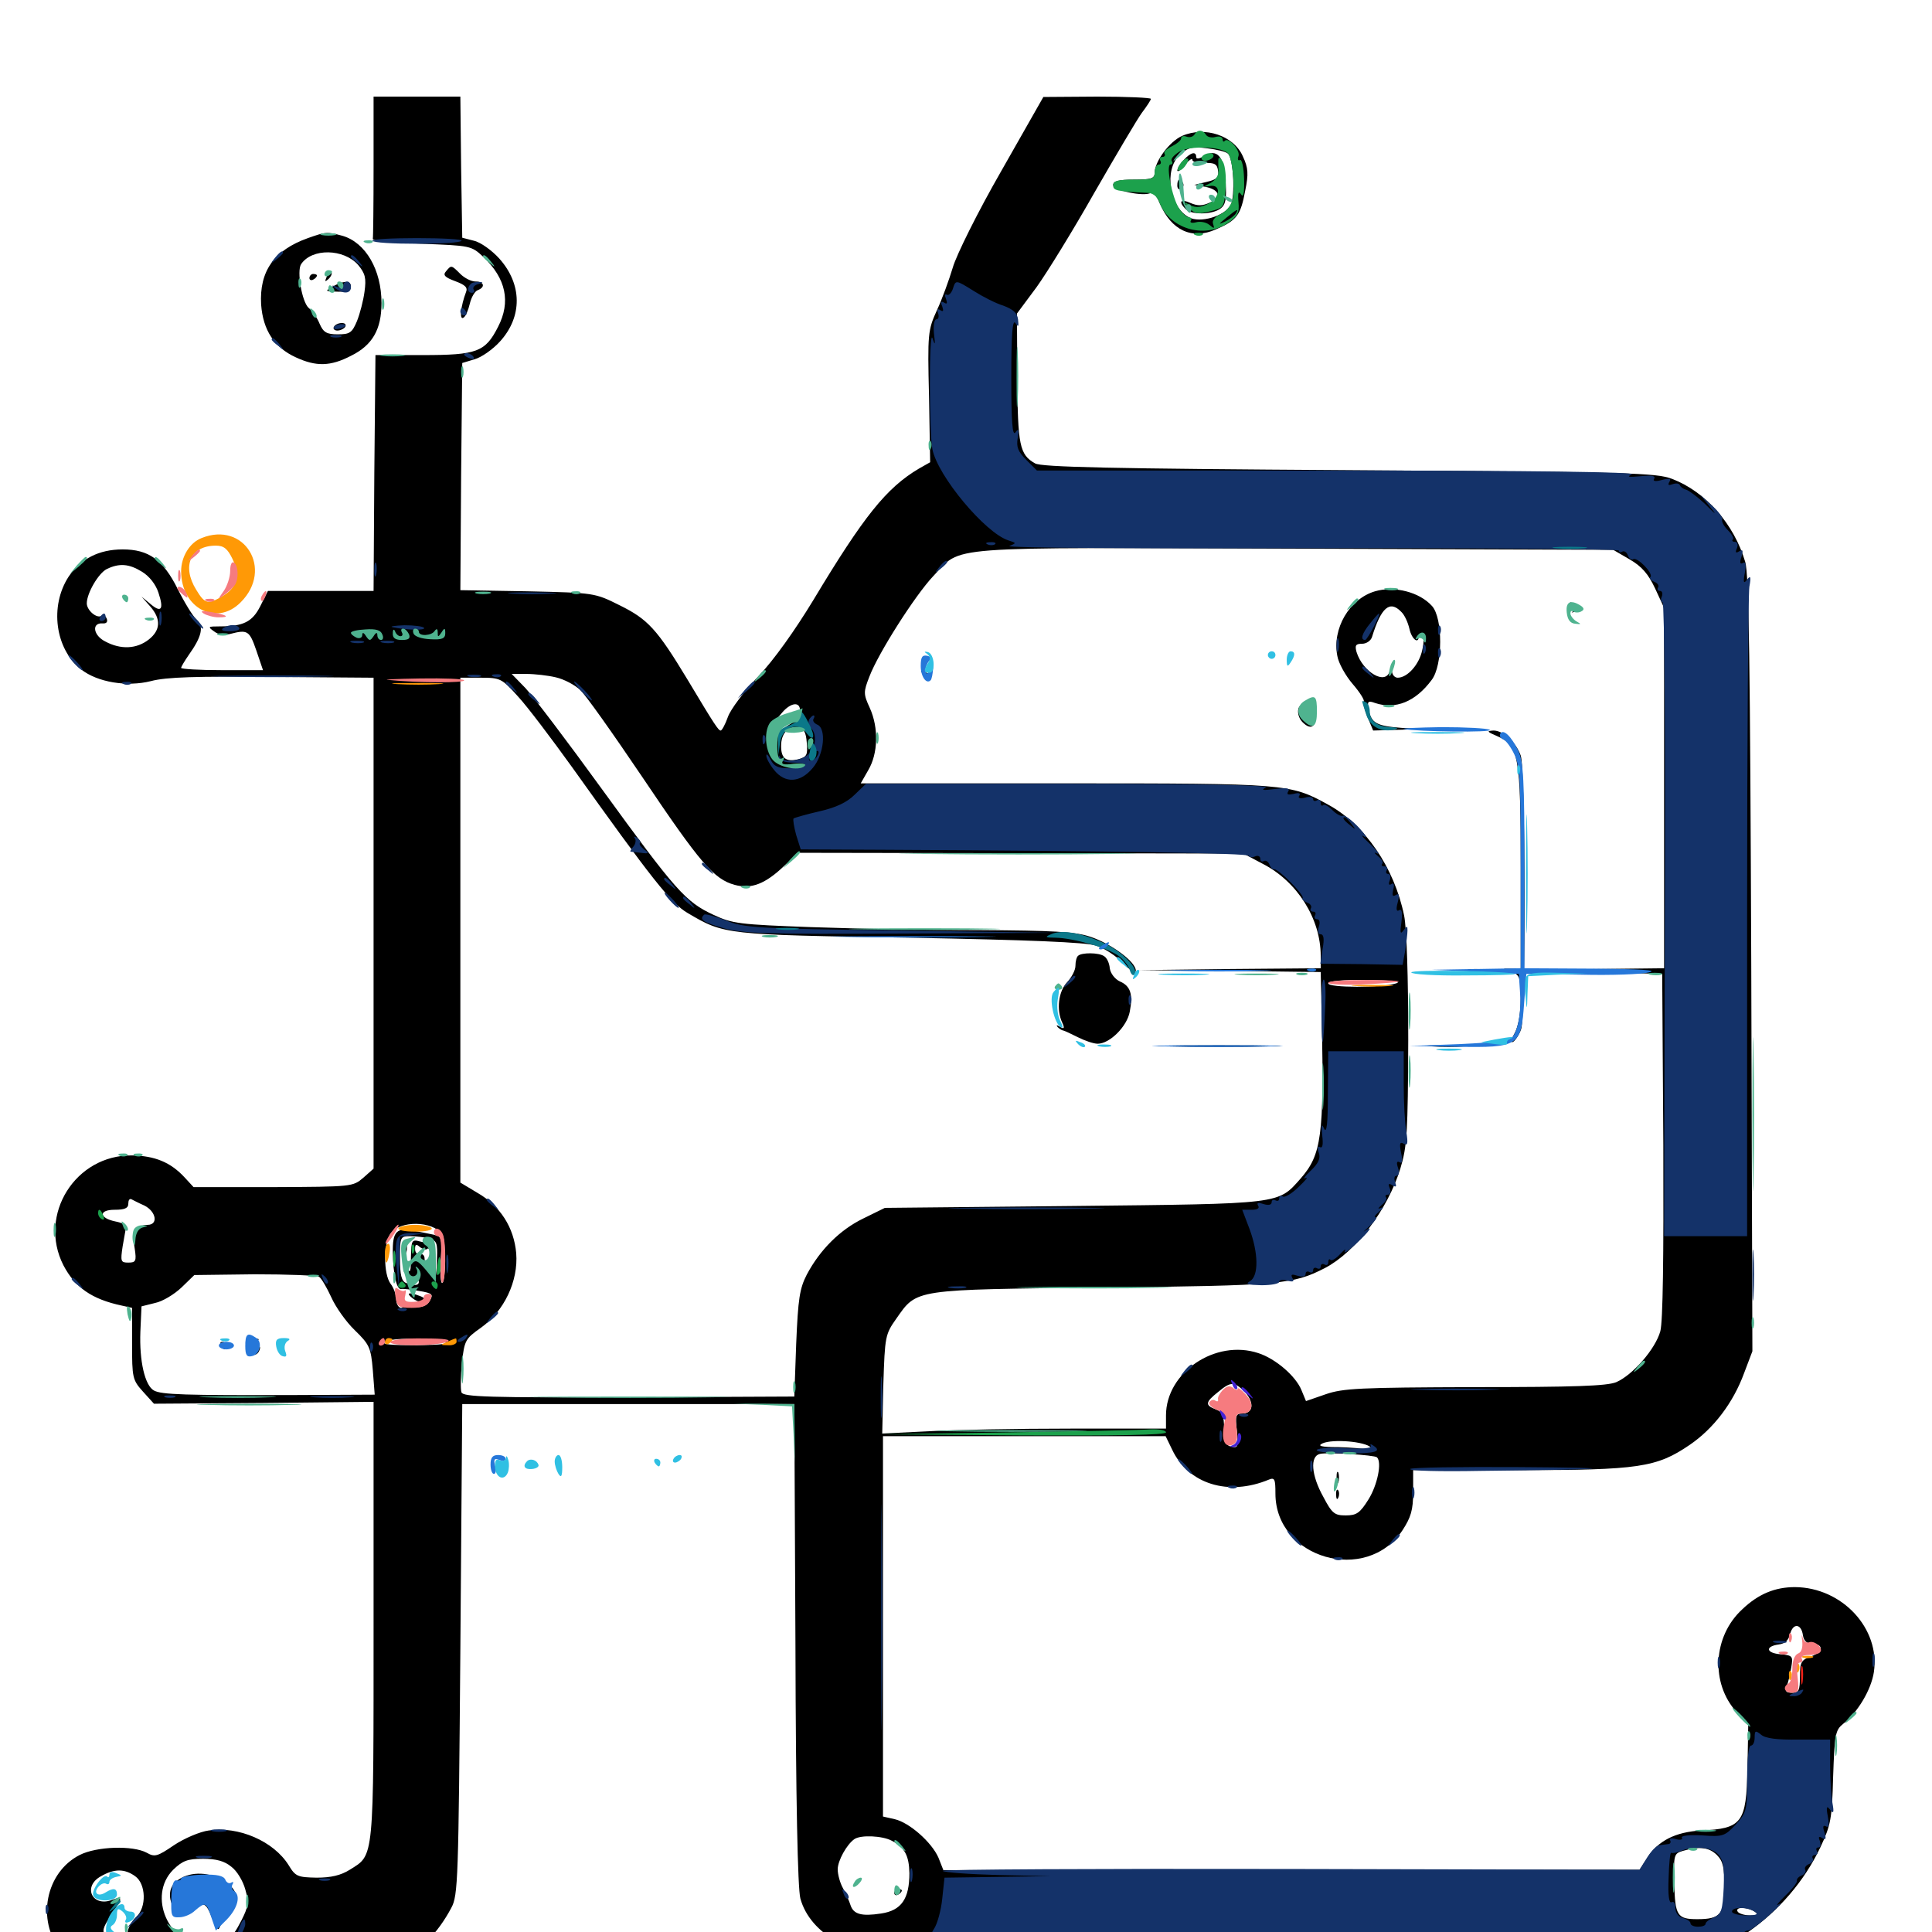 <svg xmlns="http://www.w3.org/2000/svg" viewBox="0 -1000 1000 1000">
	<path fill="#000000" d="M193.359 -913.867C193.359 -893.945 193.164 -877.148 192.969 -876.367C192.578 -875.391 203.906 -874.414 218.164 -873.828C243.555 -872.852 243.945 -872.852 250.195 -866.992C261.914 -855.859 264.453 -843.75 257.812 -830.859C251.172 -817.773 246.875 -816.211 218.75 -816.211H194.336L193.75 -755.273L193.359 -694.141H166.016H138.672L134.766 -686.328C130.664 -678.125 125.977 -675.781 113.672 -675.781C107.617 -675.781 107.422 -675.586 110.742 -673.242C112.891 -671.484 116.211 -671.094 119.141 -671.875C128.125 -674.219 129.102 -673.633 132.617 -663.477L136.133 -653.125H114.844C103.32 -653.125 93.75 -653.711 93.75 -654.297C93.75 -654.883 95.508 -657.812 97.656 -660.938C104.492 -670.508 105.664 -675.781 101.758 -679.297C99.805 -681.055 95.508 -688.086 91.992 -695.117C84.375 -710.352 76.953 -715.625 63.477 -715.625C51.172 -715.625 41.797 -710.742 35.547 -701.562C25.586 -686.328 28.516 -664.062 41.992 -653.516C50.391 -646.875 65.625 -644.336 78.125 -647.461C86.133 -649.609 102.148 -650 141.211 -649.609L193.359 -649.219V-522.07V-395.117L188.086 -390.43C182.617 -385.742 182.227 -385.742 141.406 -385.547H100.195L95.508 -390.625C88.281 -398.438 80.078 -401.758 68.359 -401.953C39.062 -402.344 19.531 -371.289 32.812 -345.117C38.867 -333.594 47.461 -327.539 63.086 -324.219L68.359 -323.047V-304.492C68.359 -286.914 68.555 -285.742 74.023 -279.688L79.688 -273.438L136.523 -273.828L193.359 -274.414V-160.938C193.359 -35.742 193.75 -40.234 181.055 -32.227C176.367 -29.297 171.289 -28.125 163.867 -28.125C154.102 -28.32 152.93 -28.711 149.414 -34.57C141.602 -47.07 123.438 -54.883 108.008 -52.539C103.516 -51.953 95.312 -48.438 90.039 -44.922C81.445 -39.062 80.078 -38.672 75.977 -41.016C68.75 -44.922 50 -44.336 41.211 -39.844C23.633 -30.859 18.75 -6.25 31.445 9.766C38.281 18.359 46.289 21.289 64.453 21.68C73.633 21.875 85.156 23.047 90.234 24.414C95.703 25.977 103.711 26.562 110.742 25.781C116.992 25 138.281 23.828 158.203 23.047C192.383 21.68 194.922 21.484 205.469 16.211C216.797 10.547 226.562 0.781 233.594 -12.5C237.109 -18.945 237.305 -26.953 238.281 -146.289L239.258 -273.242H325.195H411.133L411.719 -149.219C411.914 -68.555 412.891 -22.656 414.258 -17.383C419.336 1.367 442.773 14.062 464.062 9.18C477.539 6.25 844.727 6.25 856.641 9.18C861.328 10.352 870.898 10.938 877.93 10.547C889.062 9.961 891.992 8.789 904.297 0.391C920.703 -10.938 933.789 -26.172 942.188 -43.75C947.656 -55.469 948.242 -58.398 948.828 -80.469C949.609 -102.734 950 -104.492 954.102 -107.812C961.523 -113.672 968.555 -125.391 969.922 -134.57C973.242 -157.031 953.516 -178.32 929.102 -178.516C918.75 -178.516 910.156 -175 901.758 -166.992C886.523 -152.93 885.352 -128.711 898.828 -113.867L904.883 -107.227L904.492 -84.766C903.906 -56.445 901.758 -53.516 880.469 -52.539C867.188 -51.758 858.203 -47.266 852.539 -38.281L848.633 -32.227L668.555 -32.031H488.281L485.742 -38.477C482.227 -46.484 470.703 -56.641 463.086 -58.398L457.031 -59.766V-158.203V-256.641H530.273H603.32L606.641 -249.805C615.039 -231.836 635.742 -225.391 656.836 -234.18C659.766 -235.352 660.156 -234.375 660.156 -226.953C660.156 -193.359 707.227 -179.688 725.977 -208.008C730.273 -214.648 731.445 -218.359 731.445 -227.734V-239.062H786.133C848.242 -239.062 857.422 -240.43 874.609 -252.148C886.914 -260.547 897.07 -273.828 902.734 -289.258L907.031 -300.586L906.445 -500.781C905.859 -656.641 905.273 -702.734 903.32 -709.18C897.461 -728.906 882.812 -745.508 865.43 -752.148C857.227 -755.273 844.141 -755.664 698.242 -756.641C575.195 -757.422 539.062 -758.203 535.742 -760.156C527.734 -764.648 526.758 -769.531 526.562 -804.492L526.367 -837.695L536.523 -851.367C541.992 -858.984 555.469 -880.859 566.406 -900.195C577.539 -919.531 588.477 -938.086 591.016 -941.602C593.555 -944.922 595.703 -948.242 595.703 -948.828C595.703 -949.414 583.203 -950 567.969 -950L540.039 -949.805L518.164 -911.328C506.055 -890.234 494.922 -867.773 493.164 -861.523C491.211 -855.078 487.695 -845.312 484.961 -839.453C480.273 -829.102 480.078 -827.539 480.859 -794.727L481.445 -760.742L475.586 -757.422C458.789 -747.461 447.07 -732.812 420.898 -689.258C411.523 -673.828 400.586 -658.398 392.578 -650C385.156 -642.188 378.125 -632.812 376.758 -628.906C375.391 -625 373.633 -621.875 373.047 -621.875C371.875 -621.875 370.117 -624.414 355.859 -648.242C340.039 -674.414 335.352 -679.492 320.703 -686.719C307.812 -693.164 307.617 -693.164 273.047 -693.945L238.281 -694.531L238.672 -753.32L239.258 -812.109L245.703 -814.062C249.219 -815.039 255.078 -819.141 258.789 -823.242C270.508 -836.133 270.312 -852.93 258.398 -866.211C254.688 -870.312 248.828 -874.609 245.312 -875.391L239.258 -876.953L238.672 -913.477L238.281 -950H215.82H193.359ZM843.359 -710.547C849.805 -706.836 853.125 -702.93 856.641 -695.508L861.328 -685.352V-592.188V-498.828L826.758 -498.438L791.992 -498.047L826.172 -496.875L860.352 -495.898L860.938 -407.227C861.133 -349.219 860.742 -316.016 859.375 -310.938C856.836 -301.758 845.117 -288.281 836.523 -284.57C831.641 -282.617 814.844 -282.031 763.281 -282.031C703.906 -281.836 695.117 -281.445 686.133 -278.32L675.977 -274.805L673.633 -280.469C670.703 -287.695 660.352 -296.68 651.367 -299.609C629.102 -307.031 603.516 -289.648 603.516 -267.383V-260.547H554.102C526.758 -260.547 493.75 -259.961 480.664 -259.18L456.641 -258.008L457.227 -283.594C458.008 -308.203 458.203 -309.375 463.867 -317.383C474.805 -333.008 472.266 -332.422 571.289 -333.594C662.695 -334.57 669.336 -335.156 685.938 -343.75C701.562 -351.953 718.164 -373.633 724.805 -395.117C728.32 -406.641 728.711 -413.477 728.906 -461.719C728.906 -494.531 728.125 -519.531 726.758 -526.172C721.68 -550.977 706.445 -573.242 687.305 -583.594C667.773 -594.336 666.016 -594.531 551.367 -594.531H445.508L449.414 -601.367C454.492 -609.961 454.883 -623.242 450.195 -633.594C446.875 -640.82 446.875 -641.797 450 -649.805C454.688 -662.109 473.633 -691.797 483.008 -701.758C498.438 -717.773 484.57 -716.602 669.922 -716.016L834.961 -715.43ZM73.438 -704.102C77.344 -701.758 80.664 -697.461 82.031 -693.164C84.961 -684.375 83.398 -682.617 77.734 -687.5L73.242 -691.211L77.734 -686.133C83.398 -679.688 83.203 -673.828 76.953 -668.945C70.703 -664.062 62.5 -663.672 54.492 -667.969C48.242 -671.094 47.266 -677.734 53.125 -677.344C55.078 -677.148 55.859 -678.125 55.273 -679.688C54.688 -681.25 53.516 -681.836 52.539 -681.25C50 -679.688 44.922 -684.18 44.922 -687.695C44.922 -692.969 50.977 -703.32 55.273 -705.469C61.719 -708.594 66.797 -708.203 73.438 -704.102ZM183.594 -671.875C183.594 -670.703 182.617 -671.094 181.641 -672.656C180.078 -675.195 179.688 -675 179.688 -672.266C179.688 -668.359 184.766 -667.578 186.133 -671.289C186.914 -673.242 187.305 -673.242 187.305 -671.289C187.5 -669.727 190.43 -668.75 195.117 -668.75C199.414 -668.75 203.32 -669.727 203.711 -671.289C204.492 -673.242 204.883 -673.242 204.883 -671.289C205.078 -668.164 214.844 -667.969 214.844 -670.898C214.844 -672.07 215.82 -672.266 217.383 -671.289C220.898 -669.141 232.227 -669.336 233.203 -671.68C234.18 -674.609 212.305 -674.805 210.547 -671.875C209.375 -670.312 208.984 -670.508 208.984 -672.266C208.984 -675.391 183.594 -675.195 183.594 -671.875ZM287.695 -649.414C291.992 -648.438 297.461 -645.508 300.195 -642.969C302.93 -640.625 317.383 -620.117 332.422 -597.852C362.5 -553.125 369.531 -544.922 380.273 -541.992C388.867 -539.648 396.094 -542.383 406.25 -552.148L413.086 -558.594L528.32 -558.398L643.555 -558.203L653.516 -552.93C671.484 -543.75 683.594 -524.414 683.594 -505.273V-498.828L636.328 -498.438L588.867 -497.852L636.328 -497.461L683.594 -496.875L684.18 -471.875C685.352 -412.109 683.984 -402.344 673.242 -390.039C661.328 -376.562 663.867 -376.953 555.664 -375.781L458.008 -374.805L446.875 -369.336C434.766 -363.477 424.414 -353.125 417.578 -340.234C413.867 -333.008 413.086 -327.734 412.109 -304.492L411.133 -277.148L325.586 -276.758C253.125 -276.562 239.844 -276.953 238.867 -279.297C238.281 -280.859 238.477 -287.695 239.062 -294.531C240.43 -306.25 240.82 -307.031 248.828 -312.695C260.938 -321.289 268.359 -336.914 267.188 -351.367C266.016 -364.648 258.984 -375.781 247.07 -382.617L238.281 -387.891V-518.555V-649.219H248.828C258.984 -649.219 259.766 -648.828 268.164 -639.453C273.047 -634.18 285.547 -617.578 296.094 -602.93C337.5 -544.922 347.266 -532.422 356.055 -527.344C375 -516.211 375 -516.211 470.703 -514.648C532.812 -513.477 561.914 -512.305 567.383 -510.547C571.68 -509.18 577.93 -505.078 581.445 -501.367C585.547 -497.266 587.891 -495.703 587.891 -497.656C587.891 -502.148 575 -511.719 564.062 -515.234C556.25 -517.773 544.922 -518.359 507.031 -518.555C481.25 -518.555 441.992 -519.336 419.922 -520.117C382.617 -521.484 379.102 -521.875 369.141 -526.562C354.883 -533.203 349.805 -538.867 311.523 -591.602C293.555 -616.406 275.781 -639.844 271.875 -643.945L264.844 -651.172H272.461C276.758 -651.172 283.594 -650.391 287.695 -649.414ZM235.156 -647.07C235.742 -648.047 227.148 -648.828 215.625 -649.023C201.758 -649.219 195.312 -648.633 196.289 -647.266C197.852 -644.922 233.789 -644.531 235.156 -647.07ZM414.062 -632.422C414.062 -630.664 412.891 -629.688 411.719 -630.273C410.352 -630.664 407.422 -630.273 405.273 -629.102C401.367 -627.148 401.367 -627.148 405.078 -631.445C409.375 -636.328 414.062 -636.914 414.062 -632.422ZM411.914 -627.148C411.523 -626.758 408.594 -625 405.273 -622.852L399.414 -619.336L403.125 -623.438C405.273 -625.781 408.203 -627.734 409.766 -627.734C411.523 -627.734 412.305 -627.539 411.914 -627.148ZM417.578 -615.625C418.164 -609.18 417.578 -608.203 413.281 -607.031C406.836 -605.469 404.297 -607.422 404.297 -613.867C404.297 -620.312 407.812 -624.219 413.086 -623.438C416.016 -623.047 417.188 -621.094 417.578 -615.625ZM722.656 -491.016C715.43 -488.672 687.5 -488.672 687.5 -491.016C687.5 -492.188 695.312 -492.969 707.617 -492.773C720.508 -492.578 725.781 -491.992 722.656 -491.016ZM74.805 -375.977C80.859 -372.852 82.031 -366.016 76.367 -366.016C70.703 -366.016 68.359 -361.719 69.727 -353.711C70.703 -347.266 70.312 -346.484 66.406 -346.484C62.5 -346.484 62.305 -347.07 63.477 -354.883C64.258 -359.375 65.039 -363.867 65.234 -364.844C65.234 -366.016 62.891 -367.188 59.766 -367.773C51.172 -369.531 50.977 -373.828 59.375 -373.828C64.453 -373.828 66.406 -374.609 66.406 -376.953C66.406 -378.711 66.992 -379.688 67.969 -379.297C68.75 -378.906 71.68 -377.344 74.805 -375.977ZM228.906 -361.133C230.859 -358.398 230.859 -337.109 228.906 -335.938C228.125 -335.547 227.734 -340.625 228.125 -347.461C228.906 -359.375 228.711 -359.961 224.414 -360.938C221.875 -361.523 217.383 -362.305 214.453 -362.891C205.273 -364.844 203.125 -362.695 203.32 -351.562C203.516 -340.43 205.273 -332.422 207.617 -332.812C208.398 -333.008 212.5 -332.617 216.797 -331.836C223.828 -330.664 224.414 -330.078 222.461 -326.758C220.312 -322.656 213.281 -322.266 210.547 -325.977C209.57 -327.148 208.984 -326.953 208.984 -325.586C208.984 -321.094 205.078 -323.047 205.078 -327.539C205.078 -329.883 203.711 -333.594 202.148 -335.547C198.438 -340.625 198.438 -356.25 202.148 -361.523C207.031 -368.359 223.828 -368.164 228.906 -361.133ZM222.266 -358.984C225.977 -357.812 226.562 -356.641 226.172 -348.633L225.977 -339.648L225.195 -348.047C224.805 -352.539 223.828 -356.25 223.047 -356.25C222.266 -356.25 219.727 -356.836 217.383 -357.422C213.086 -358.594 212.891 -358.008 212.695 -349.219C212.695 -341.797 212.305 -340.625 210.742 -343.555C209.18 -347.07 209.18 -347.07 209.57 -342.578C209.766 -339.258 211.133 -337.695 213.477 -337.891C215.234 -338.086 216.797 -337.5 216.797 -336.523C216.797 -334.57 214.453 -334.375 210.156 -335.938C207.812 -336.914 207.031 -340.039 207.031 -348.633C207.031 -359.961 207.227 -360.156 212.5 -360.156C215.43 -360.156 219.727 -359.57 222.266 -358.984ZM221.289 -353.711C222.07 -354.297 222.656 -352.539 222.656 -349.414C222.656 -344.336 219.922 -343.945 219.727 -349.023C219.531 -350.391 218.555 -351.172 217.188 -350.977C215.82 -350.586 214.844 -351.758 214.844 -353.516C214.844 -356.055 215.43 -356.25 217.383 -354.492C218.945 -353.32 220.703 -352.93 221.289 -353.711ZM165.234 -339.062C166.406 -338.281 169.141 -333.594 171.484 -328.516C173.633 -323.633 179.102 -315.82 183.594 -311.523C191.211 -304.102 191.992 -302.539 192.969 -290.82L193.945 -278.125L153.125 -277.93C95.508 -277.734 83.594 -278.125 79.688 -280.273C75 -282.812 72.07 -295.508 72.656 -310.742L73.242 -323.828L80.273 -325.586C84.18 -326.367 90.234 -330.078 93.945 -333.594L100.586 -340.039L131.836 -340.43C149.023 -340.43 164.062 -339.844 165.234 -339.062ZM224.023 -337.5C224.805 -338.086 223.633 -338.672 221.484 -338.477C219.336 -338.477 218.75 -337.891 220.312 -337.305C221.68 -336.719 223.438 -336.914 224.023 -337.5ZM224.023 -333.594C224.805 -334.18 223.633 -334.766 221.484 -334.57C219.336 -334.57 218.75 -333.984 220.312 -333.398C221.68 -332.812 223.438 -333.008 224.023 -333.594ZM229.492 -305.469C233.398 -304.492 228.906 -303.906 215.82 -303.711C202.539 -303.711 197.266 -304.102 199.219 -305.469C202.539 -307.617 220.898 -307.617 229.492 -305.469ZM644.531 -279.297C649.414 -273.828 648.633 -268.359 642.969 -268.359C639.648 -268.359 639.258 -267.188 640.234 -259.375C641.016 -251.367 640.82 -250.391 637.5 -251.172C634.57 -251.758 633.789 -253.711 633.594 -260.352C633.594 -267.383 632.617 -269.336 629.297 -270.508C623.633 -272.656 623.828 -274.219 630.469 -279.492C637.305 -285.156 638.867 -284.961 644.531 -279.297ZM709.57 -250.781C711.523 -248.828 711.133 -248.438 708.398 -249.609C706.445 -250.195 699.414 -250.781 692.773 -250.977C683.789 -250.977 681.641 -251.562 684.57 -252.93C689.844 -255.273 706.641 -253.906 709.57 -250.781ZM712.695 -245.703C715.43 -243.164 712.891 -231.25 708.398 -224.023C703.906 -216.797 702.148 -215.625 696.484 -215.625C690.82 -215.625 689.453 -216.602 684.961 -225.195C678.711 -236.328 677.93 -246.289 683.203 -247.461C687.109 -248.438 711.523 -246.875 712.695 -245.703ZM933.203 -153.516C933.594 -150.781 935.352 -149.219 937.5 -149.219C943.945 -149.219 943.945 -145.117 937.695 -142.773C932.227 -140.82 931.641 -139.648 931.641 -132.227C931.641 -125 931.055 -123.828 927.539 -123.828C924.414 -123.828 923.828 -124.609 924.805 -127.344C925.586 -129.102 926.562 -133.398 927.148 -136.914C928.125 -142.773 927.93 -143.164 921.68 -143.75C914.062 -144.336 913.477 -147.852 920.703 -148.828C923.828 -149.219 925.781 -150.977 926.562 -154.297C928.125 -160.156 932.422 -159.57 933.203 -153.516ZM461.523 -47.266C468.359 -43.75 470.508 -39.453 470.703 -30.469C470.703 -17.188 466.602 -11.133 456.055 -9.57C445.898 -8.008 441.797 -9.18 440.234 -13.867C439.648 -15.82 437.891 -19.727 436.328 -22.656C434.766 -25.391 433.594 -29.883 433.594 -32.422C433.594 -36.914 438.281 -45.312 442.188 -48.047C445.508 -50.391 456.836 -49.805 461.523 -47.266ZM888.672 -39.844C891.797 -36.719 892.578 -33.398 892.578 -23.242C892.578 -9.18 890.43 -6.641 878.516 -6.641C868.164 -6.641 866.992 -8.398 866.602 -25.195C866.211 -40.039 866.406 -40.625 871.094 -41.992C879.688 -44.531 884.766 -43.75 888.672 -39.844ZM119.727 -33.789C122.656 -31.641 125.781 -26.367 126.953 -22.07C128.906 -15.234 128.516 -13.086 125 -6.055C119.531 4.688 116.211 7.031 106.641 7.031C87.305 6.836 76.172 -18.75 89.648 -32.227C94.531 -36.914 97.07 -37.891 105.078 -37.891C111.914 -37.891 116.211 -36.719 119.727 -33.789ZM69.922 -28.906C75.586 -25 75.977 -12.695 70.508 -7.812C68.359 -5.859 66.406 -2.344 66.016 0C65.234 5.078 58.203 6.445 54.688 2.148C52.734 -0.391 53.125 -2.148 57.422 -8.594C63.672 -17.969 63.672 -18.75 58.008 -16.602C47.656 -12.695 42.578 -23.633 52.344 -28.906C59.18 -32.812 64.453 -32.812 69.922 -28.906ZM908.203 -10.547C910.547 -8.984 909.961 -8.594 905.859 -8.594C902.93 -8.594 900 -9.57 899.414 -10.547C897.852 -13.086 904.297 -13.086 908.203 -10.547ZM759.375 -9.18C775.195 -9.375 762.109 -9.766 730.469 -9.766C698.828 -9.766 685.742 -9.375 701.758 -9.18C717.578 -8.789 743.359 -8.789 759.375 -9.18ZM711.719 -693.945C698.438 -690.039 689.453 -674.609 692.188 -660.547C692.773 -656.836 696.484 -650.195 700.195 -645.898C703.906 -641.602 706.445 -637.5 705.859 -636.914C705.273 -636.523 706.25 -632.812 707.812 -628.906L710.742 -621.875L724.023 -622.266L737.305 -622.656L725.586 -623.242C712.695 -624.219 709.766 -625.586 708.398 -632.812C707.617 -636.914 708.008 -637.5 711.719 -636.133C722.266 -632.617 732.617 -636.719 741.016 -648.047C746.875 -655.664 746.875 -680.078 741.211 -686.328C734.766 -693.555 721.68 -696.875 711.719 -693.945ZM725.195 -683.398C726.953 -681.836 728.711 -677.93 729.492 -674.609C730.664 -669.141 734.375 -666.211 734.375 -670.898C734.375 -671.875 735.156 -672.461 736.133 -671.875C737.109 -671.094 737.109 -667.578 736.133 -663.477C734.57 -656.055 728.516 -649.219 723.438 -649.219C721.875 -649.219 720.508 -650.781 720.508 -652.734C720.312 -655.859 720.117 -655.859 719.336 -652.734C717.383 -645.117 705.469 -651.953 702.148 -662.5C701.172 -666.016 701.758 -666.797 705.078 -666.797C707.227 -666.797 709.57 -668.359 710.156 -670.312C714.844 -685.547 719.336 -689.453 725.195 -683.398ZM814.258 -686.719C816.016 -685.352 816.211 -684.57 814.648 -683.789C813.281 -683.008 813.086 -682.812 814.648 -683.203C817.578 -683.594 817.188 -687.109 814.062 -687.891C812.109 -688.477 812.109 -688.281 814.258 -686.719ZM477.93 -650.977C476.172 -652.93 476.367 -653.125 479.102 -651.953C481.055 -651.367 482.031 -650.195 481.445 -649.609C480.859 -649.023 479.297 -649.609 477.93 -650.977ZM676.758 -635.547C677.344 -634.375 676.562 -634.18 675 -634.766C671.289 -636.133 670.703 -629.688 674.219 -626.172C678.516 -621.875 681.25 -623.633 681.055 -630.664C680.859 -634.961 679.883 -637.5 678.125 -637.5C676.758 -637.5 676.172 -636.719 676.758 -635.547ZM775 -618.945C786.133 -614.062 787.109 -608.984 787.109 -550.586V-498.828L782.812 -498.633H778.32L782.812 -496.875C786.523 -495.312 787.109 -493.75 787.109 -483.203C787.109 -476.172 785.938 -468.75 783.984 -465.234C782.227 -462.109 781.836 -459.961 783.203 -460.742C784.375 -461.523 786.328 -464.453 787.305 -467.188C789.844 -473.828 789.648 -602.539 787.109 -608.984C784.57 -616.016 777.93 -621.875 773.047 -621.875C769.336 -621.68 769.531 -621.289 775 -618.945ZM760.352 -497.461C758.398 -498.047 759.961 -498.438 763.672 -498.438C767.383 -498.438 768.945 -498.047 767.188 -497.461C765.234 -497.07 762.109 -497.07 760.352 -497.461ZM740.82 -458.398C735.742 -458.789 739.453 -458.984 749.023 -458.984C758.789 -458.984 762.891 -458.789 758.398 -458.398C753.906 -458.008 745.898 -458.008 740.82 -458.398ZM558.008 -505.273C557.227 -504.688 556.641 -502.344 556.641 -500C556.641 -497.852 554.688 -494.141 552.344 -491.602C547.852 -486.914 546.68 -477.344 549.805 -470.703C551.172 -467.773 550.781 -467.188 548.633 -468.555C547.07 -469.531 546.484 -469.531 547.461 -468.359C548.438 -467.383 549.805 -466.602 550.391 -466.602C551.172 -466.406 554.492 -464.844 558.008 -463.086C561.523 -461.328 566.016 -459.766 568.164 -459.766C574.414 -459.766 583.398 -468.75 584.766 -476.367C586.523 -485.352 585.156 -489.648 579.688 -491.992C577.148 -493.164 574.805 -496.094 574.414 -498.828C574.219 -501.562 572.852 -504.297 571.484 -505.078C568.75 -507.031 559.766 -507.031 558.008 -505.273ZM605.078 -458.398C590.82 -458.594 602.344 -458.984 630.859 -458.984C659.375 -458.984 670.898 -458.594 656.836 -458.398C642.578 -458.008 619.141 -458.008 605.078 -458.398ZM213.672 -327.93C215.625 -326.367 218.359 -325.781 219.336 -326.367C220.508 -327.148 219.727 -328.32 217.578 -329.102C211.523 -331.445 209.766 -330.859 213.672 -327.93ZM209.375 -354.297C209.375 -351.562 209.766 -350.586 210.352 -351.953C210.742 -353.125 210.742 -355.469 210.352 -356.836C209.766 -358.008 209.375 -357.031 209.375 -354.297ZM127.344 -303.125C127.93 -298.242 133.008 -297.07 134.375 -301.367C134.961 -302.93 134.375 -303.516 133.203 -302.734C132.031 -302.148 130.664 -302.344 130.078 -303.32C129.297 -304.297 130.469 -305.664 132.227 -306.055C134.766 -306.641 134.57 -307.031 131.25 -307.227C127.539 -307.422 126.758 -306.641 127.344 -303.125ZM114.258 -303.516C114.844 -302.539 115.82 -301.562 116.406 -301.562C116.797 -301.562 117.188 -302.539 117.188 -303.516C117.188 -304.688 116.211 -305.469 115.039 -305.469C114.062 -305.469 113.672 -304.688 114.258 -303.516ZM691.797 -235.156C691.797 -232.422 692.188 -231.445 692.773 -232.812C693.164 -233.984 693.164 -236.328 692.773 -237.695C692.188 -238.867 691.797 -237.891 691.797 -235.156ZM691.602 -226.172C691.602 -224.023 692.188 -223.438 692.773 -225C693.359 -226.367 693.164 -228.125 692.578 -228.711C691.992 -229.492 691.406 -228.32 691.602 -226.172ZM462.891 -20.117C462.891 -21.289 463.867 -22.266 464.844 -22.266C466.016 -22.266 466.797 -21.875 466.797 -21.484C466.797 -20.898 466.016 -19.922 464.844 -19.336C463.867 -18.75 462.891 -19.141 462.891 -20.117ZM92.188 -26.953C87.5 -23.828 86.719 -18.359 89.844 -12.305C92.383 -7.812 96.875 -7.422 100.781 -11.523C105.273 -15.82 106.641 -15.234 109.766 -7.227C112.5 -0.586 112.891 -0.195 114.258 -3.711C115.234 -5.859 117.578 -9.18 119.531 -11.133C131.055 -22.266 106.055 -36.719 92.188 -26.953ZM611.914 -929.688C605.273 -926.758 597.656 -916.406 597.656 -910.547C597.656 -907.617 595.898 -907.031 586.914 -907.031C579.102 -907.031 576.172 -906.25 576.172 -904.297C576.172 -901.367 592.188 -898.047 595.703 -900.195C596.68 -900.781 598.828 -898.438 600.195 -894.922C606.25 -880.664 616.992 -875.781 629.297 -881.25C640.234 -885.938 642.188 -888.672 644.531 -901.367C646.289 -909.961 646.094 -913.086 643.359 -918.945C638.672 -929.883 623.633 -934.766 611.914 -929.688ZM635.547 -920.508C638.477 -917.969 639.453 -898.242 636.914 -893.75C633.789 -888.086 621.094 -884.375 615.43 -887.5C605.273 -892.773 602.344 -912.109 610.547 -919.727C615.039 -923.828 616.992 -924.219 624.805 -923.242C629.688 -922.656 634.57 -921.484 635.547 -920.508ZM612.695 -917.188C610.742 -915.234 609.375 -912.695 609.375 -911.719C609.57 -910.742 611.328 -912.109 613.281 -914.648C615.43 -917.188 617.188 -918.359 617.188 -917.188C617.188 -916.211 620.117 -915.43 623.633 -915.625C628.711 -915.82 630.078 -915.039 630.469 -911.523C631.055 -908.203 629.688 -907.031 624.609 -905.859L618.164 -904.297L623.828 -903.32C631.445 -901.758 632.422 -897.852 626.172 -895.117C622.266 -893.359 619.922 -893.359 616.211 -894.922C611.133 -897.266 609.766 -895.703 613.672 -891.797C616.797 -888.672 627.344 -888.867 631.641 -891.992C634.375 -893.945 634.961 -896.875 634.375 -905.859C633.789 -919.141 629.883 -923.438 623.047 -919.141C620.703 -917.773 619.141 -917.578 619.141 -918.75C619.141 -921.875 616.211 -921.094 612.695 -917.188ZM609.375 -903.906C609.375 -902.344 610.352 -901.562 611.328 -902.148C612.5 -902.93 612.891 -904.297 612.305 -905.273C610.547 -908.008 609.375 -907.422 609.375 -903.906ZM159.375 -876.758C141.797 -870.508 134.18 -859.57 135.156 -842.383C136.133 -829.102 141.992 -820.117 153.125 -815.039C163.672 -810.156 171.094 -810.352 181.641 -815.82C192.773 -821.289 197.461 -829.492 197.461 -843.164C197.461 -860.352 189.258 -874.414 177.344 -877.93C169.336 -880.078 168.75 -880.078 159.375 -876.758ZM185.352 -862.891C189.062 -858.398 189.648 -856.055 188.672 -849.023C188.086 -844.531 186.328 -837.695 184.766 -833.789C182.227 -827.734 181.055 -826.953 174.805 -826.953C169.141 -826.953 167.383 -827.93 165.43 -832.422C164.258 -835.352 161.719 -839.062 159.766 -840.625C156.25 -843.75 153.516 -859.766 155.859 -863.281C161.523 -871.68 177.93 -871.289 185.352 -862.891ZM169.141 -856.836C167.969 -854.102 168.164 -853.906 170.117 -855.664C171.484 -857.031 172.07 -858.594 171.484 -859.18C170.898 -859.766 169.727 -858.789 169.141 -856.836ZM160.156 -856.055C160.156 -857.227 161.133 -858.203 162.109 -858.203C163.281 -858.203 164.062 -857.812 164.062 -857.422C164.062 -856.836 163.281 -855.859 162.109 -855.273C161.133 -854.688 160.156 -855.078 160.156 -856.055ZM172.266 -851.758C167.969 -849.219 168.164 -849.219 174.805 -849.023C179.492 -848.828 181.641 -849.609 181.641 -851.562C181.641 -854.883 178.125 -854.883 172.266 -851.758ZM172.852 -830.859C172.266 -829.883 173.047 -828.906 174.609 -828.906C176.172 -828.906 178.125 -829.883 178.711 -830.859C179.297 -832.031 178.516 -832.812 176.953 -832.812C175.391 -832.812 173.438 -832.031 172.852 -830.859ZM230.859 -859.57C229.102 -857.617 230.273 -856.445 235.547 -854.492C240.82 -852.539 242.188 -851.172 241.211 -848.828C238.477 -841.602 237.695 -834.18 239.844 -835.547C241.016 -836.133 242.383 -839.453 243.164 -842.773C243.945 -846.094 245.703 -849.219 247.266 -849.805C251.367 -851.367 250.586 -854.297 246.094 -854.297C243.945 -854.297 240.43 -856.055 238.281 -858.203C233.594 -862.891 233.594 -862.891 230.859 -859.57Z"/>
	<path fill="#ff9906" d="M104.297 -721.484C98.242 -719.141 93.75 -711.914 93.75 -704.297C93.75 -685.156 112.109 -675.586 124.609 -688.281C141.797 -705.469 126.367 -730.469 104.297 -721.484ZM120.312 -710.742C124.414 -702.148 122.852 -696.094 115.43 -691.602C107.617 -686.914 106.055 -687.305 101.562 -694.727C93.945 -707.031 98.633 -717.578 111.719 -717.578C115.82 -717.578 117.773 -716.016 120.312 -710.742ZM205.664 -645.898C199.414 -646.289 204.102 -646.484 215.82 -646.484C227.734 -646.484 232.812 -646.289 227.148 -645.898C221.484 -645.508 211.914 -645.508 205.664 -645.898ZM701.758 -489.648C696.68 -490.039 700.391 -490.234 709.961 -490.234C719.727 -490.234 723.828 -490.039 719.336 -489.648C714.844 -489.258 706.836 -489.258 701.758 -489.648ZM206.25 -364.258C205.664 -363.281 209.57 -362.5 214.844 -362.5C220.117 -362.5 224.023 -363.281 223.438 -364.258C222.852 -365.234 218.945 -366.016 214.844 -366.016C210.742 -366.016 206.836 -365.234 206.25 -364.258ZM199.219 -351.367C199.219 -348.633 199.609 -346.484 200 -346.484C200.391 -346.484 201.172 -348.633 201.562 -351.367C202.148 -354.102 201.758 -356.25 200.977 -356.25C200 -356.25 199.219 -354.102 199.219 -351.367ZM199.219 -305.273C199.219 -306.445 200.195 -307.422 201.172 -307.422C202.344 -307.422 203.125 -307.031 203.125 -306.641C203.125 -306.055 202.344 -305.078 201.172 -304.492C200.195 -303.906 199.219 -304.297 199.219 -305.273ZM231.445 -305.469C227.734 -303.906 227.734 -303.711 232.031 -303.711C234.375 -303.516 236.328 -304.492 236.328 -305.469C236.328 -306.641 236.133 -307.422 235.938 -307.227C235.547 -307.227 233.594 -306.445 231.445 -305.469ZM933.203 -141.992C931.836 -142.578 932.812 -142.969 935.547 -142.969C938.281 -142.969 939.258 -142.578 938.086 -141.992C936.719 -141.602 934.375 -141.602 933.203 -141.992ZM929.883 -136.328C929.883 -134.18 930.469 -133.594 931.055 -135.156C931.641 -136.523 931.445 -138.281 930.859 -138.867C930.273 -139.648 929.688 -138.477 929.883 -136.328ZM925.977 -132.422C925.977 -130.273 926.562 -129.688 927.148 -131.25C927.734 -132.617 927.539 -134.375 926.953 -134.961C926.367 -135.742 925.781 -134.57 925.977 -132.422Z"/>
	<path fill="#ef2218" d="M932.227 -132.617C932.227 -128.32 932.617 -126.758 933.008 -129.297C933.398 -131.641 933.398 -135.156 933.008 -137.109C932.422 -138.867 932.031 -136.914 932.227 -132.617Z"/>
	<path fill="#1ca14c" d="M618.164 -930.273C617.383 -929.102 615.625 -928.711 614.062 -929.297C612.5 -929.883 611.328 -929.492 611.328 -928.32C611.328 -927.344 609.18 -925.586 606.445 -924.219C603.906 -923.047 602.148 -921.289 602.734 -920.508C603.32 -919.531 602.734 -918.75 601.562 -918.75C600.391 -918.75 600 -917.969 600.586 -916.797C601.172 -915.82 600.781 -914.844 599.805 -914.844C598.633 -914.844 597.656 -913.086 597.656 -910.938C597.656 -907.422 596.289 -907.031 586.914 -907.031C578.711 -907.031 576.172 -906.445 576.172 -904.102C576.172 -901.367 577.734 -900.977 593.555 -900.195C596.68 -900.195 598.828 -898.438 600 -895.508C605.078 -881.641 623.242 -876.172 635.547 -884.57C640.625 -888.086 641.602 -889.844 641.016 -895.508C640.625 -900.195 641.016 -901.367 642.383 -899.414C643.555 -897.461 644.141 -900 643.945 -907.422C643.75 -913.477 642.773 -917.773 641.797 -917.188C640.82 -916.602 640.43 -917.578 641.016 -919.141C642.188 -922.07 635.938 -929.102 633.984 -927.148C633.398 -926.367 632.812 -926.758 632.812 -927.93C632.812 -929.102 631.25 -929.688 629.102 -929.102C627.148 -928.516 624.805 -929.102 624.219 -930.273C622.461 -933.008 619.727 -933.008 618.164 -930.273ZM635.547 -920.703C637.891 -918.359 639.453 -902.344 637.891 -896.289C637.109 -893.555 634.375 -890.234 631.641 -889.062C628.711 -887.695 627.148 -885.742 627.93 -883.984C628.711 -881.641 628.516 -881.445 625.977 -883.594C624.414 -884.961 621.289 -885.547 619.141 -884.961C616.992 -884.375 615.625 -884.766 616.406 -885.742C616.992 -886.719 616.602 -887.5 615.43 -887.5C614.258 -887.5 612.109 -889.453 610.352 -891.992C606.641 -897.656 603.32 -914.844 605.859 -914.844C606.836 -914.844 607.227 -915.625 606.445 -916.797C605.859 -917.773 607.812 -919.922 610.742 -921.68C616.406 -924.609 631.836 -924.219 635.547 -920.703ZM639.648 -889.453C639.062 -888.477 636.523 -886.523 634.18 -885.352C630.469 -883.594 630.469 -883.789 634.766 -887.305C640.234 -891.797 641.406 -892.383 639.648 -889.453ZM622.07 -918.75C621.484 -917.773 622.266 -916.797 623.828 -916.797C625.391 -916.797 627.344 -917.773 627.93 -918.75C628.516 -919.922 627.734 -920.703 626.172 -920.703C624.609 -920.703 622.656 -919.922 622.07 -918.75ZM611.328 -915.82C609.961 -914.062 609.18 -912.305 609.766 -911.914C610.352 -911.328 611.914 -912.109 613.281 -913.867C614.648 -915.625 615.43 -917.383 614.844 -917.773C614.258 -918.359 612.695 -917.578 611.328 -915.82ZM630.664 -917.773C630.469 -916.797 630.664 -914.062 630.664 -911.719C630.859 -909.375 629.297 -906.836 626.562 -905.273C622.656 -903.32 622.461 -903.125 625.977 -903.711C632.227 -904.883 631.641 -897.852 625.391 -894.531C621.484 -892.578 618.945 -892.383 616.211 -893.75C612.5 -895.703 612.5 -895.703 615.625 -892.188C618.359 -889.258 620.312 -889.062 626.367 -890.625C633.398 -892.383 633.594 -892.578 634.375 -902.539C634.766 -908.203 634.18 -914.258 633.008 -916.211C631.836 -918.164 630.859 -918.945 630.664 -917.773ZM618.75 -878.32C617.188 -878.906 617.773 -879.492 619.922 -879.492C622.07 -879.688 623.242 -879.102 622.461 -878.516C621.875 -877.93 620.117 -877.734 618.75 -878.32ZM50.781 -372.07C50.781 -370.898 51.562 -369.531 52.734 -368.945C53.906 -368.359 54.102 -369.141 53.516 -370.703C52.148 -374.219 50.781 -374.805 50.781 -372.07ZM213.086 -353.125C213.086 -350.977 213.672 -350.391 214.258 -351.953C214.844 -353.32 214.648 -355.078 214.062 -355.664C213.477 -356.445 212.891 -355.273 213.086 -353.125ZM203.516 -348.438C203.516 -344.727 203.906 -343.164 204.492 -345.117C204.883 -346.875 204.883 -350 204.492 -351.953C203.906 -353.711 203.516 -352.148 203.516 -348.438ZM226.367 -344.922C225.781 -341.016 225.977 -339.258 227.148 -340.43C228.125 -341.406 228.516 -344.141 228.125 -346.68C227.539 -350.586 227.148 -350.391 226.367 -344.922ZM206.25 -335.156C205.664 -334.18 206.445 -333.398 208.008 -333.398C209.57 -333.398 210.352 -334.18 209.766 -335.156C209.18 -335.938 208.398 -336.719 208.008 -336.719C207.617 -336.719 206.836 -335.938 206.25 -335.156ZM223.633 -334.766C224.219 -333.789 225.195 -332.812 225.781 -332.812C226.172 -332.812 226.562 -333.789 226.562 -334.766C226.562 -335.938 225.586 -336.719 224.414 -336.719C223.438 -336.719 223.047 -335.938 223.633 -334.766ZM521.484 -258.594L456.055 -257.617L529.883 -257.031C577.93 -256.836 603.516 -257.227 603.516 -258.594C603.516 -259.766 599.805 -260.352 595.312 -260.156C590.625 -259.766 557.422 -259.18 521.484 -258.594Z"/>
	<path fill="#143269" d="M192.773 -875.391C193.164 -874.414 203.516 -873.828 215.82 -873.828C228.125 -873.828 238.477 -874.414 238.867 -875.391C239.453 -876.172 229.102 -876.758 215.82 -876.758C202.539 -876.758 192.188 -876.172 192.773 -875.391ZM142.383 -866.602C139.844 -863.477 140.039 -863.281 143.164 -865.82C144.922 -867.188 146.484 -868.75 146.484 -869.141C146.484 -870.703 144.922 -869.727 142.383 -866.602ZM181.641 -867.188C181.641 -866.797 183.203 -865.234 185.156 -863.867C188.086 -861.328 188.281 -861.523 185.742 -864.648C183.203 -867.773 181.641 -868.75 181.641 -867.188ZM177.734 -852.344C177.734 -851.367 176.172 -850.977 174.414 -851.562C171.484 -852.539 171.289 -852.344 173.828 -850.586C177.93 -847.656 181.641 -848.047 181.641 -851.367C181.641 -852.93 180.859 -854.297 179.688 -854.297C178.711 -854.297 177.734 -853.516 177.734 -852.344ZM243.555 -852.93C241.602 -850.977 241.992 -848.438 244.336 -848.438C245.312 -848.438 245.898 -849.219 245.117 -850.195C244.531 -851.172 245.703 -852.539 247.461 -852.93C250.195 -853.711 250.391 -853.906 247.852 -854.102C246.094 -854.102 244.141 -853.711 243.555 -852.93ZM493.164 -850.391C492.383 -848.242 491.016 -846.875 490.039 -847.461C489.062 -848.047 488.867 -847.07 489.648 -845.312C490.43 -842.969 490.234 -842.383 488.672 -843.359C487.109 -844.336 486.719 -843.555 487.695 -841.406C488.477 -839.062 488.281 -838.477 486.719 -839.453C485.156 -840.43 484.766 -839.844 485.547 -837.891C486.133 -836.133 485.742 -834.766 484.766 -834.766C483.594 -834.766 483.008 -831.836 483.398 -827.539C484.18 -821.289 483.984 -820.898 482.617 -825C480.859 -829.883 480.859 -775.977 482.617 -767.383C485.547 -753.32 509.961 -724.219 521.875 -720.312C526.172 -718.945 526.172 -718.945 522.461 -717.383C520.312 -716.406 590.43 -716.016 678.32 -716.211C766.016 -716.406 837.891 -715.82 837.891 -715.039C837.891 -714.062 838.672 -713.867 839.648 -714.453C840.625 -715.039 841.992 -714.258 842.578 -712.5C843.164 -710.938 844.531 -709.961 845.312 -710.547C847.461 -711.914 855.859 -703.125 854.297 -701.367C853.516 -700.586 854.492 -699.609 856.25 -698.828C858.008 -698.242 858.789 -696.875 858.203 -695.898C857.617 -694.922 858.008 -694.141 859.18 -694.141C860.352 -694.141 860.742 -692.773 860.156 -691.211C859.375 -689.648 859.766 -688.281 860.547 -688.281C861.523 -688.281 862.109 -614.453 861.719 -524.219L861.328 -360.156H882.812H904.297V-525C904.297 -615.625 904.883 -692.773 905.469 -696.289C906.445 -701.562 906.055 -702.344 904.297 -700C902.539 -697.656 902.148 -698.438 903.125 -703.516C903.906 -707.812 903.516 -709.57 902.148 -708.594C900.586 -707.812 900.391 -708.789 901.367 -711.719C902.344 -715.039 902.148 -715.82 900.195 -714.648C898.438 -713.477 898.047 -714.062 899.023 -716.211C899.805 -718.164 899.219 -719.531 898.047 -719.531C896.875 -719.531 896.289 -720.117 896.875 -720.703C897.656 -721.289 896.484 -723.438 894.336 -725.586C892.188 -727.734 891.016 -730.078 891.406 -731.055C891.992 -731.836 889.648 -735.156 886.133 -738.281L879.883 -743.945L884.766 -738.086C888.867 -733.008 888.477 -733.203 882.617 -739.062C878.711 -742.773 874.219 -746.094 872.852 -746.484C871.289 -746.875 869.922 -747.852 869.531 -748.828C869.141 -749.805 867.578 -750 865.82 -749.414C863.672 -748.633 863.086 -748.828 864.062 -750.586C865.234 -752.344 864.062 -752.539 860.156 -751.562C856.641 -750.586 855.273 -750.977 856.25 -752.344C857.031 -753.711 854.688 -754.102 849.219 -753.516C842.773 -752.93 841.797 -753.125 844.727 -754.492C847.266 -755.664 793.359 -756.445 692.578 -756.445H536.719L531.25 -761.914C526.953 -766.211 525.977 -768.555 526.758 -773.242C527.539 -777.734 527.148 -778.516 525.586 -776.172C524.023 -774.023 523.438 -781.836 523.438 -804.492C523.438 -826.562 524.023 -834.961 525.586 -832.812C527.148 -830.469 527.344 -830.859 526.953 -834.57C526.562 -838.086 524.414 -839.844 519.336 -841.797C515.43 -842.969 508.594 -846.484 504.297 -849.219C494.531 -855.273 494.727 -855.273 493.164 -850.391ZM238.281 -838.672C238.281 -837.695 239.258 -836.719 240.43 -836.719C241.406 -836.719 241.797 -837.695 241.211 -838.672C240.625 -839.844 239.648 -840.625 239.062 -840.625C238.672 -840.625 238.281 -839.844 238.281 -838.672ZM172.852 -830.664C172.266 -829.883 173.242 -829.492 174.805 -829.688C178.906 -830.273 180.273 -832.227 176.758 -832.227C175 -832.227 173.242 -831.445 172.852 -830.664ZM171.484 -825.586C170.117 -826.172 171.094 -826.562 173.828 -826.562C176.562 -826.562 177.539 -826.172 176.367 -825.586C175 -825.195 172.656 -825.195 171.484 -825.586ZM140.625 -824.219C140.625 -823.828 142.188 -822.266 144.141 -820.898C147.07 -818.359 147.266 -818.555 144.727 -821.68C142.188 -824.805 140.625 -825.781 140.625 -824.219ZM240.234 -816.406C240.234 -817.969 243.945 -817.188 245.117 -815.234C245.703 -814.062 244.922 -813.867 243.359 -814.453C241.602 -815.039 240.234 -816.016 240.234 -816.406ZM511.328 -718.164C509.766 -718.75 510.352 -719.336 512.5 -719.336C514.648 -719.531 515.82 -718.945 515.039 -718.359C514.453 -717.773 512.695 -717.578 511.328 -718.164ZM193.75 -704.883C193.75 -701.758 194.141 -700.586 194.727 -702.539C195.117 -704.297 195.117 -707.031 194.727 -708.398C194.141 -709.57 193.75 -708.203 193.75 -704.883ZM486.133 -706.445C483.594 -703.32 483.789 -703.125 486.914 -705.664C488.672 -707.031 490.234 -708.594 490.234 -708.984C490.234 -710.547 488.672 -709.57 486.133 -706.445ZM265.234 -692.773C259.57 -693.164 264.062 -693.359 275.391 -693.359C286.719 -693.359 291.211 -693.164 285.742 -692.773C280.078 -692.383 270.703 -692.383 265.234 -692.773ZM82.422 -679.492C82.422 -676.367 82.812 -675.195 83.398 -677.148C83.789 -678.906 83.789 -681.641 83.398 -683.008C82.812 -684.18 82.422 -682.812 82.422 -679.492ZM51.758 -680.469C51.172 -679.492 51.562 -678.516 52.539 -678.516C53.711 -678.516 54.688 -679.492 54.688 -680.469C54.688 -681.641 54.297 -682.422 53.906 -682.422C53.32 -682.422 52.344 -681.641 51.758 -680.469ZM100.586 -678.516C102.539 -676.367 104.492 -674.609 105.078 -674.609C105.664 -674.609 104.492 -676.367 102.539 -678.516C100.586 -680.664 98.633 -682.422 98.047 -682.422C97.461 -682.422 98.633 -680.664 100.586 -678.516ZM709.18 -677.344C704.883 -672.07 703.906 -668.75 706.641 -668.75C707.812 -668.945 715.039 -682.422 713.672 -682.422C713.477 -682.422 711.328 -680.078 709.18 -677.344ZM115.625 -675C114.062 -673.828 115.234 -673.242 118.945 -673.242C122.266 -673.242 124.414 -674.023 123.828 -675C122.461 -676.953 118.945 -676.953 115.625 -675ZM203.125 -675.391C201.562 -675.781 204.297 -676.172 209.375 -676.367C214.453 -676.367 218.945 -675.781 219.531 -675C220.312 -673.633 210.352 -673.828 203.125 -675.391ZM744.336 -673.438C744.336 -671.289 744.922 -670.703 745.508 -672.266C746.094 -673.633 745.898 -675.391 745.312 -675.977C744.727 -676.758 744.141 -675.586 744.336 -673.438ZM691.797 -665.82C691.797 -662.695 692.188 -661.523 692.773 -663.477C693.164 -665.234 693.164 -667.969 692.773 -669.336C692.188 -670.508 691.797 -669.141 691.797 -665.82ZM182.227 -667.383C180.273 -667.969 181.445 -668.359 184.57 -668.359C187.891 -668.359 189.258 -667.969 188.086 -667.383C186.719 -666.992 183.984 -666.992 182.227 -667.383ZM197.852 -667.383C195.898 -667.969 197.07 -668.359 200.195 -668.359C203.516 -668.359 204.883 -667.969 203.711 -667.383C202.344 -666.992 199.609 -666.992 197.852 -667.383ZM736.523 -663.672C736.523 -661.523 737.109 -660.938 737.695 -662.5C738.281 -663.867 738.086 -665.625 737.5 -666.211C736.914 -666.992 736.328 -665.82 736.523 -663.672ZM744.336 -661.719C744.336 -659.57 744.922 -658.984 745.508 -660.547C746.094 -661.914 745.898 -663.672 745.312 -664.258C744.727 -665.039 744.141 -663.867 744.336 -661.719ZM38.086 -657.031C40.039 -654.883 41.992 -653.125 42.578 -653.125C43.164 -653.125 41.992 -654.883 40.039 -657.031C38.086 -659.18 36.133 -660.938 35.547 -660.938C34.961 -660.938 36.133 -659.18 38.086 -657.031ZM705.078 -654.297C705.078 -653.906 706.641 -652.344 708.594 -650.977C711.523 -648.438 711.719 -648.633 709.18 -651.758C706.641 -654.883 705.078 -655.859 705.078 -654.297ZM115.625 -649.805C101.953 -650 113.672 -650.391 141.602 -650.391C169.531 -650.391 180.664 -650 166.406 -649.805C152.148 -649.414 129.297 -649.414 115.625 -649.805ZM242.773 -649.805C240.82 -650.391 241.992 -650.781 245.117 -650.781C248.438 -650.781 249.805 -650.391 248.633 -649.805C247.266 -649.414 244.531 -649.414 242.773 -649.805ZM255.469 -649.805C253.906 -650.391 254.492 -650.977 256.641 -650.977C258.789 -651.172 259.961 -650.586 259.18 -650C258.594 -649.414 256.836 -649.219 255.469 -649.805ZM64.062 -645.898C62.5 -646.484 63.086 -647.07 65.234 -647.07C67.383 -647.266 68.555 -646.68 67.773 -646.094C67.188 -645.508 65.43 -645.312 64.062 -645.898ZM261.719 -646.484C261.719 -646.094 263.281 -644.531 265.234 -643.164C268.164 -640.625 268.359 -640.82 265.82 -643.945C263.281 -647.07 261.719 -648.047 261.719 -646.484ZM300.781 -642.383C303.32 -639.648 305.859 -637.5 306.25 -637.5C306.836 -637.5 305.273 -639.648 302.734 -642.383C300.195 -645.117 297.656 -647.266 297.266 -647.266C296.68 -647.266 298.242 -645.117 300.781 -642.383ZM385.547 -642.969L381.836 -638.477L386.328 -642.188C390.43 -645.703 391.602 -647.266 390.039 -647.266C389.648 -647.266 387.695 -645.312 385.547 -642.969ZM273.438 -640.625C273.438 -640.234 275 -638.672 276.953 -637.305C279.883 -634.766 280.078 -634.961 277.539 -638.086C275 -641.211 273.438 -642.188 273.438 -640.625ZM418.75 -627.539C418.164 -626.367 418.555 -624.414 419.727 -623.242C423.047 -619.922 422.266 -613.086 418.359 -609.57C414.258 -605.859 405.273 -605.078 403.711 -608.203C403.125 -609.375 402.93 -609.18 403.125 -607.812C403.516 -606.25 406.641 -605.273 410.547 -605.273C414.453 -605.273 417.188 -604.688 416.602 -603.906C416.211 -602.93 412.5 -602.344 408.398 -602.344C402.734 -602.344 400.586 -603.32 398.828 -606.836C397.656 -609.18 396.68 -610.156 396.68 -608.984C396.484 -607.812 398.242 -604.492 400.586 -601.562C406.25 -594.336 414.258 -594.727 420.703 -602.539C426.562 -609.375 427.93 -623.242 422.852 -625C421.289 -625.781 420.508 -626.953 421.094 -627.93C421.68 -628.906 421.68 -629.688 421.094 -629.688C420.508 -629.688 419.531 -628.711 418.75 -627.539ZM422.852 -608.398C422.266 -607.227 420.703 -606.25 419.531 -606.25C418.359 -606.25 418.359 -607.422 419.922 -609.18C422.656 -612.5 425 -611.719 422.852 -608.398ZM394.727 -616.797C394.727 -614.648 395.312 -614.062 395.898 -615.625C396.484 -616.992 396.289 -618.75 395.703 -619.336C395.117 -620.117 394.531 -618.945 394.727 -616.797ZM442.383 -588.672C438.477 -584.766 432.812 -582.031 424.219 -580.078C417.383 -578.516 411.328 -576.758 410.742 -576.367C410.352 -575.781 410.938 -572.07 412.109 -567.773L414.453 -560.352L456.641 -560.156C575.391 -559.57 646.484 -558.398 646.484 -557.031C646.484 -556.25 647.852 -556.055 649.414 -556.641C650.977 -557.422 652.344 -556.836 652.344 -555.469C652.344 -554.297 653.125 -553.711 654.102 -554.297C655.078 -554.883 656.445 -554.102 657.031 -552.539C657.617 -550.977 658.789 -549.805 659.57 -550C661.523 -550.586 675.586 -536.328 674.219 -535.156C673.633 -534.57 674.805 -533.594 676.562 -532.812C678.32 -532.227 679.102 -530.859 678.516 -529.883C677.93 -528.906 678.516 -528.125 679.688 -528.125C680.859 -528.125 681.25 -527.344 680.664 -526.172C680.078 -525.195 680.469 -524.219 681.641 -524.219C683.008 -524.219 683.398 -522.656 682.617 -520.312C681.836 -517.969 682.227 -516.406 683.594 -516.406C685.156 -516.406 685.547 -514.062 684.57 -508.789L683.398 -501.172L704.688 -500.977L725.977 -500.586L727.344 -508.008C727.93 -512.109 728.516 -516.797 728.516 -518.359C728.516 -520.898 728.32 -520.898 726.367 -518.359C724.805 -516.211 724.609 -517.188 725.391 -522.852C725.977 -527.734 725.586 -529.688 724.219 -528.906C722.852 -527.93 722.461 -529.297 723.438 -532.812C724.414 -536.719 724.219 -537.891 722.461 -536.719C720.703 -535.742 720.508 -536.523 721.094 -539.453C721.875 -542.188 721.484 -543.359 720.117 -542.383C718.945 -541.602 718.555 -542.383 719.336 -544.336C719.922 -546.289 719.727 -547.656 718.555 -547.656C717.383 -547.656 717.188 -548.633 717.773 -549.609C718.359 -550.781 717.969 -551.562 716.602 -551.562C715.234 -551.562 714.844 -552.148 715.43 -552.93C716.211 -553.516 715.234 -555.273 713.281 -556.836C711.133 -558.594 710.938 -559.18 712.891 -558.203C714.453 -557.617 712.695 -559.766 708.984 -563.281C705.273 -566.797 703.906 -568.359 706.055 -566.992C708.203 -565.625 707.031 -567.578 703.32 -571.68C699.609 -575.586 695.898 -578.32 695.117 -577.734C694.141 -577.344 691.797 -578.516 689.648 -580.664C687.5 -582.812 685.352 -583.984 684.766 -583.203C684.18 -582.617 683.594 -583.203 683.594 -584.57C683.594 -585.938 682.812 -586.328 681.641 -585.742C680.664 -585.156 679.688 -585.352 679.688 -586.328C679.688 -587.5 677.734 -587.891 675.391 -587.109C672.852 -586.523 671.68 -586.914 672.461 -588.086C673.438 -589.453 672.266 -589.844 669.531 -589.062C666.602 -588.477 665.82 -588.672 666.797 -590.43C667.969 -591.992 666.016 -592.383 659.766 -591.602C653.711 -590.82 652.344 -591.016 655.273 -592.383C657.812 -593.555 621.484 -594.336 553.711 -594.336H448.242ZM471.289 -591.211C472.461 -591.797 471.484 -592.188 468.75 -592.188C466.016 -592.188 465.039 -591.797 466.406 -591.211C467.578 -590.82 469.922 -590.82 471.289 -591.211ZM596.289 -591.211C616.797 -591.406 600 -591.602 558.594 -591.602C517.188 -591.602 500.391 -591.406 521.094 -591.211C541.602 -590.82 575.586 -590.82 596.289 -591.211ZM640.039 -591.406C640.82 -591.992 639.648 -592.578 637.5 -592.383C635.352 -592.383 634.766 -591.797 636.328 -591.211C637.695 -590.625 639.453 -590.82 640.039 -591.406ZM699.414 -573.633C701.953 -570.508 701.758 -570.312 698.828 -572.852C695.508 -575.391 694.531 -576.953 696.094 -576.953C696.484 -576.953 698.047 -575.391 699.414 -573.633ZM328.516 -566.211C329.297 -565.43 329.102 -563.477 327.93 -561.914C326.758 -560.547 325.977 -559.375 326.367 -559.18C326.758 -559.18 329.297 -558.789 331.836 -558.594C335.938 -558.008 336.133 -558.398 333.398 -560.352C331.641 -561.719 330.664 -563.086 331.25 -563.672C331.836 -564.453 331.055 -565.43 329.688 -566.406C328.32 -567.188 327.734 -567.188 328.516 -566.211ZM363.281 -552.734C363.281 -552.344 364.844 -550.781 366.797 -549.414C369.727 -546.875 369.922 -547.07 367.383 -550.195C364.844 -553.32 363.281 -554.297 363.281 -552.734ZM343.75 -544.922C343.75 -544.531 345.312 -542.969 347.266 -541.602C350.195 -539.062 350.391 -539.258 347.852 -542.383C345.312 -545.508 343.75 -546.484 343.75 -544.922ZM346.68 -533.984C348.633 -531.836 350.586 -530.078 351.172 -530.078C351.758 -530.078 350.586 -531.836 348.633 -533.984C346.68 -536.133 344.727 -537.891 344.141 -537.891C343.555 -537.891 344.727 -536.133 346.68 -533.984ZM353.516 -535.156C353.516 -534.766 355.078 -533.203 357.031 -531.836C359.961 -529.297 360.156 -529.492 357.617 -532.617C355.078 -535.742 353.516 -536.719 353.516 -535.156ZM364.453 -526.562C361.719 -524.023 363.867 -522.656 374.609 -519.531C384.375 -516.797 397.266 -516.406 466.992 -516.797L547.852 -517.188L466.797 -518.359C390.43 -519.336 385.156 -519.727 375.586 -523.633C369.922 -525.781 365.039 -527.148 364.453 -526.562ZM552.539 -491.602C550 -488.477 550.195 -488.281 553.32 -490.82C556.445 -493.359 557.422 -494.922 555.859 -494.922C555.469 -494.922 553.906 -493.359 552.539 -491.602ZM683.984 -474.023C684.18 -454.297 684.961 -456.641 685.938 -479.883C686.328 -487.109 685.938 -492.969 685.156 -492.969C684.18 -492.969 683.789 -484.375 683.984 -474.023ZM584.18 -482.031C584.18 -479.883 584.766 -479.297 585.352 -480.859C585.938 -482.227 585.742 -483.984 585.156 -484.57C584.57 -485.352 583.984 -484.18 584.18 -482.031ZM687.305 -433.984C687.305 -418.555 686.719 -413.086 685.352 -415.82C683.984 -418.75 683.789 -417.969 684.375 -412.305C684.961 -407.617 684.57 -405.469 683.203 -406.25C682.031 -407.031 681.641 -406.055 682.617 -403.32C683.594 -400.391 682.422 -397.852 678.32 -393.945C675.391 -391.211 674.219 -389.453 675.781 -390.234C677.344 -391.016 675.781 -389.062 672.266 -385.742C668.75 -382.227 665.039 -380.078 664.062 -380.664C662.891 -381.445 662.109 -380.859 662.109 -379.688C662.109 -378.516 661.328 -378.125 660.156 -378.711C659.18 -379.297 658.203 -378.906 658.203 -377.734C658.203 -376.367 656.641 -375.977 654.102 -376.758C651.172 -377.734 650.391 -377.539 651.172 -375.977C652.148 -374.609 650.781 -373.828 647.852 -373.828H642.969L646.68 -364.062C651.367 -351.562 651.562 -339.648 647.07 -336.914C644.336 -335.352 645.508 -334.961 652.93 -334.766C658.008 -334.766 662.109 -335.547 662.109 -336.523C662.109 -337.5 664.062 -337.891 666.406 -337.109C669.336 -336.328 670.117 -336.719 668.945 -338.477C667.969 -340.43 668.555 -340.625 671.68 -339.648C674.219 -338.867 675.781 -339.258 675.781 -340.625C675.781 -341.797 676.758 -342.188 677.734 -341.602C678.906 -341.016 679.688 -341.406 679.688 -342.578C679.688 -343.75 680.664 -344.141 681.641 -343.555C682.812 -342.969 683.594 -343.359 683.594 -344.531C683.594 -345.703 684.57 -346.094 685.547 -345.508C686.719 -344.922 687.5 -345.312 687.5 -346.68C687.5 -348.047 688.086 -348.633 688.672 -347.852C689.453 -347.266 691.602 -348.633 693.75 -350.977C695.898 -353.32 696.875 -353.906 696.094 -352.344C695.312 -350.781 697.852 -352.539 701.758 -356.055C708.984 -362.891 711.133 -366.016 706.445 -362.891C705.078 -361.914 706.25 -363.086 708.984 -365.43C711.719 -367.969 713.086 -369.922 712.109 -369.922C710.938 -369.922 711.914 -371.289 714.062 -373.047C716.016 -374.609 716.406 -375.586 714.844 -374.805C712.891 -374.023 713.086 -374.414 715.234 -376.367C717.188 -377.93 718.164 -379.688 717.383 -380.273C716.797 -381.055 717.188 -381.641 718.359 -381.641C719.531 -381.641 720.117 -383.008 719.336 -384.961C718.359 -387.305 718.75 -387.695 720.703 -386.523C722.656 -385.352 723.047 -385.742 722.07 -388.086C721.484 -390.039 721.68 -391.406 722.852 -391.406C724.023 -391.406 724.414 -393.164 723.633 -395.508C722.656 -398.242 723.047 -399.219 724.414 -398.438C725.781 -397.461 726.172 -399.023 725.195 -403.32C724.219 -408.203 724.609 -409.18 726.562 -408.008C728.516 -406.836 728.906 -408.008 727.93 -414.062C727.148 -418.164 726.562 -429.297 726.562 -438.867V-455.859H707.031H687.5ZM251.953 -378.906C251.953 -378.516 253.516 -376.953 255.469 -375.586C258.398 -373.047 258.594 -373.242 256.055 -376.367C253.516 -379.492 251.953 -380.469 251.953 -378.906ZM498.633 -374.414C480.469 -374.609 495.312 -375 531.25 -375C567.188 -375 582.031 -374.609 564.062 -374.414C545.898 -374.023 516.602 -374.023 498.633 -374.414ZM205.664 -358.789C204.688 -356.836 204.492 -350.391 205.273 -344.531L206.445 -333.789L206.641 -346.875L207.031 -359.961L213.477 -360.742L219.727 -361.523L213.477 -361.719C209.18 -361.914 206.641 -360.938 205.664 -358.789ZM907.031 -339.648C907.031 -327.93 907.227 -323.242 907.617 -329.492C908.008 -335.742 908.008 -345.312 907.617 -350.977C907.227 -356.641 907.031 -351.562 907.031 -339.648ZM231.055 -345.508C231.055 -341.211 231.445 -339.648 231.836 -342.188C232.227 -344.531 232.227 -348.047 231.836 -350C231.25 -351.758 230.859 -349.805 231.055 -345.508ZM167.188 -338.086C167.773 -336.133 168.945 -335.156 169.531 -335.742C170.117 -336.328 169.531 -337.891 168.164 -339.258C166.211 -341.016 166.016 -340.82 167.188 -338.086ZM37.109 -337.891C37.109 -337.5 38.672 -335.938 40.625 -334.57C43.555 -332.031 43.75 -332.227 41.211 -335.352C38.672 -338.477 37.109 -339.453 37.109 -337.891ZM491.797 -333.398C489.258 -333.789 490.82 -334.18 495.117 -334.18C499.414 -334.375 501.367 -333.984 499.609 -333.398C497.656 -333.008 494.141 -333.008 491.797 -333.398ZM206.641 -321.68C205.078 -322.266 205.664 -322.852 207.812 -322.852C209.961 -323.047 211.133 -322.461 210.352 -321.875C209.766 -321.289 208.008 -321.094 206.641 -321.68ZM253.711 -317.773C251.172 -314.648 251.367 -314.453 254.492 -316.992C256.25 -318.359 257.812 -319.922 257.812 -320.312C257.812 -321.875 256.25 -320.898 253.711 -317.773ZM238.281 -307.422C236.523 -306.25 236.328 -305.469 237.695 -305.469C238.867 -305.469 240.625 -306.445 241.211 -307.422C242.773 -309.766 241.992 -309.766 238.281 -307.422ZM191.602 -302.344C191.602 -300.195 192.188 -299.609 192.773 -301.172C193.359 -302.539 193.164 -304.297 192.578 -304.883C191.992 -305.664 191.406 -304.492 191.602 -302.344ZM455.859 -277.148C455.859 -267.578 456.055 -263.281 456.445 -267.773C456.836 -272.266 456.836 -280.273 456.445 -285.352C456.055 -290.43 455.859 -286.914 455.859 -277.148ZM613.086 -290.43C610.547 -287.305 610.742 -287.109 613.867 -289.648C615.625 -291.016 617.188 -292.578 617.188 -292.969C617.188 -294.531 615.625 -293.555 613.086 -290.43ZM734.961 -280.664C724.414 -280.859 732.617 -281.25 752.93 -281.25C773.438 -281.25 782.031 -280.859 772.07 -280.664C762.109 -280.273 745.508 -280.273 734.961 -280.664ZM85.547 -276.758C84.18 -277.344 85.156 -277.734 87.891 -277.734C90.625 -277.734 91.602 -277.344 90.43 -276.758C89.062 -276.367 86.719 -276.367 85.547 -276.758ZM162.695 -276.758C157.422 -277.148 161.719 -277.344 171.875 -277.344C182.031 -277.344 186.328 -277.148 181.25 -276.758C175.977 -276.367 167.773 -276.367 162.695 -276.758ZM642.188 -266.992C640.625 -267.578 641.211 -268.164 643.359 -268.164C645.508 -268.359 646.68 -267.773 645.898 -267.188C645.312 -266.602 643.555 -266.406 642.188 -266.992ZM631.25 -256.641C631.25 -253.906 631.641 -252.93 632.227 -254.297C632.617 -255.469 632.617 -257.812 632.227 -259.18C631.641 -260.352 631.25 -259.375 631.25 -256.641ZM456.055 -162.891C456.055 -110.742 456.25 -89.453 456.445 -115.625C456.836 -141.602 456.836 -184.18 456.445 -210.352C456.25 -236.328 456.055 -215.039 456.055 -162.891ZM709.57 -251.562C710.156 -250.391 705.078 -250 696.875 -250.391C689.453 -250.977 682.422 -250.391 681.641 -249.609C680.664 -248.633 687.109 -247.852 696.484 -247.656C711.914 -247.656 715.82 -248.633 710.547 -251.953C709.375 -252.734 708.984 -252.539 709.57 -251.562ZM612.305 -241.016C614.258 -238.867 616.211 -237.109 616.797 -237.109C617.383 -237.109 616.211 -238.867 614.258 -241.016C612.305 -243.164 610.352 -244.922 609.766 -244.922C609.18 -244.922 610.352 -243.164 612.305 -241.016ZM678.125 -241.016C678.125 -238.281 678.516 -237.305 679.102 -238.672C679.492 -239.844 679.492 -242.188 679.102 -243.555C678.516 -244.727 678.125 -243.75 678.125 -241.016ZM729.883 -239.648C730.273 -240.43 755.859 -240.82 786.719 -240.625C842.969 -240.234 836.133 -239.453 766.211 -238.672C745.703 -238.281 729.297 -238.672 729.883 -239.648ZM636.328 -229.883C634.766 -230.469 635.352 -231.055 637.5 -231.055C639.648 -231.25 640.82 -230.664 640.039 -230.078C639.453 -229.492 637.695 -229.297 636.328 -229.883ZM730.859 -227.344C730.859 -224.609 731.25 -223.633 731.836 -225C732.227 -226.172 732.227 -228.516 731.836 -229.883C731.25 -231.055 730.859 -230.078 730.859 -227.344ZM668.945 -203.906C670.898 -201.758 672.852 -200 673.438 -200C674.023 -200 672.852 -201.758 670.898 -203.906C668.945 -206.055 666.992 -207.812 666.406 -207.812C665.82 -207.812 666.992 -206.055 668.945 -203.906ZM720.508 -202.539C717.969 -199.414 718.164 -199.219 721.289 -201.758C724.414 -204.297 725.391 -205.859 723.828 -205.859C723.438 -205.859 721.875 -204.297 720.508 -202.539ZM691.016 -192.773C689.453 -193.359 690.039 -193.945 692.188 -193.945C694.336 -194.141 695.508 -193.555 694.727 -192.969C694.141 -192.383 692.383 -192.188 691.016 -192.773ZM918.555 -149.805C916.602 -150.391 917.773 -150.781 920.898 -150.781C924.219 -150.781 925.586 -150.391 924.414 -149.805C923.047 -149.414 920.312 -149.414 918.555 -149.805ZM969.141 -140.43C969.141 -137.305 969.531 -136.133 970.117 -138.086C970.508 -139.844 970.508 -142.578 970.117 -143.945C969.531 -145.117 969.141 -143.75 969.141 -140.43ZM889.062 -139.453C889.062 -136.719 889.453 -135.742 890.039 -137.109C890.43 -138.281 890.43 -140.625 890.039 -141.992C889.453 -143.164 889.062 -142.188 889.062 -139.453ZM928.711 -123.828C925.586 -122.461 925.391 -122.07 928.125 -122.07C929.883 -121.875 932.031 -122.852 932.617 -123.828C933.984 -125.977 933.984 -125.977 928.711 -123.828ZM908.203 -100.586C908.203 -98.438 907.422 -96.484 906.25 -96.484C905.078 -96.484 904.297 -89.453 904.297 -79.297C904.297 -63.086 904.102 -61.914 898.438 -55.664C892.773 -49.609 891.797 -49.219 881.055 -50C874.414 -50.391 869.922 -49.805 870.508 -48.828C871.289 -47.852 869.727 -47.461 867.578 -48.047C865.234 -48.828 863.672 -48.438 864.453 -47.461C865.039 -46.484 864.453 -45.508 863.477 -45.508C862.305 -45.312 860.156 -45.117 858.984 -44.922C857.617 -44.922 854.688 -41.992 852.539 -38.477L848.633 -32.227L667.578 -32.617C567.969 -32.812 487.109 -32.422 487.891 -31.641C488.672 -30.859 501.562 -29.883 516.602 -29.492L543.945 -28.906L516.406 -28.516L488.867 -28.125L487.695 -17.188C487.109 -11.328 485.156 -4.102 483.398 -1.562C481.641 1.172 480.859 4.102 481.641 5.273C482.422 6.641 541.406 6.836 669.141 6.055C798.633 5.078 855.469 5.469 855.469 6.836C855.469 8.008 856.836 8.203 858.789 7.617C860.938 6.836 861.523 7.031 860.547 8.594C859.57 10.352 862.695 10.938 871.875 10.938C880.078 10.938 884.766 10.156 884.766 8.789C884.766 7.617 886.133 7.031 887.695 7.812C889.258 8.398 890.625 8.008 890.625 6.836C890.625 5.664 891.602 5.469 892.578 6.055C893.75 6.641 894.531 6.25 894.531 5.078C894.531 3.906 895.508 3.516 896.484 4.102C897.656 4.688 898.438 4.297 898.438 3.125C898.438 1.953 899.414 1.562 900.391 2.148C901.562 2.734 902.344 2.344 902.344 1.367C902.344 0.195 903.516 -0.781 904.883 -0.781C906.055 -0.781 911.133 -4.492 916.016 -8.984C920.898 -13.281 923.047 -15.82 920.898 -14.453C918.75 -13.086 920.117 -14.844 923.828 -18.555C927.539 -22.07 930.469 -25.781 930.078 -26.562C929.883 -27.539 931.055 -28.711 932.617 -29.297C934.18 -29.883 934.961 -31.25 934.375 -32.227C933.789 -33.203 934.766 -34.57 936.328 -35.156C938.086 -35.742 938.867 -37.109 938.281 -38.086C937.695 -39.062 938.281 -39.844 939.453 -39.844C940.625 -39.844 941.016 -40.82 940.43 -41.797C939.844 -42.969 940.039 -43.75 941.211 -43.75C942.383 -43.75 942.578 -45.117 941.992 -47.07C941.016 -49.219 941.406 -49.805 943.164 -48.633C945.117 -47.461 945.312 -48.242 944.336 -51.562C943.359 -54.492 943.555 -55.469 945.117 -54.688C946.484 -53.711 946.875 -55.469 946.094 -59.766C945.117 -64.844 945.508 -65.625 947.266 -63.281C949.023 -60.938 949.414 -61.719 948.438 -66.992C947.852 -70.508 947.266 -79.492 947.266 -86.523V-99.609H931.055C919.922 -99.414 913.672 -100.195 911.523 -102.148C908.594 -104.492 908.203 -104.297 908.203 -100.586ZM859.375 -42.969C859.375 -44.531 857.812 -43.555 855.273 -40.43C852.734 -37.305 852.93 -37.109 856.055 -39.648C857.812 -41.016 859.375 -42.578 859.375 -42.969ZM889.453 -40.039C891.992 -37.109 892.578 -33.398 892.188 -23.047C891.602 -11.328 891.016 -9.375 887.305 -7.617C884.766 -6.641 882.812 -5.078 882.812 -4.297C882.812 -3.32 881.055 -2.734 878.906 -2.734C876.758 -2.734 875 -3.516 875 -4.492C875 -5.469 873.242 -6.641 871.094 -7.227C868.75 -7.812 867.188 -9.961 867.188 -12.5C867.188 -14.844 866.406 -16.016 865.234 -15.43C863.867 -14.648 863.281 -19.141 863.672 -27.93C863.867 -35.352 864.453 -41.406 865.039 -41.016C865.625 -40.625 867.969 -41.016 870.117 -41.992C877.148 -44.727 885.938 -43.945 889.453 -40.039ZM645.117 -28.711C647.461 -29.102 645.508 -29.492 640.625 -29.492C635.742 -29.492 633.789 -29.102 636.328 -28.711C638.672 -28.32 642.578 -28.32 645.117 -28.711ZM657.617 -28.906C658.398 -29.492 657.227 -30.078 655.078 -29.883C652.93 -29.883 652.344 -29.297 653.906 -28.711C655.273 -28.125 657.031 -28.32 657.617 -28.906ZM672.461 -28.711C673.633 -29.297 672.656 -29.688 669.922 -29.688C667.188 -29.688 666.211 -29.297 667.578 -28.711C668.75 -28.32 671.094 -28.32 672.461 -28.711ZM682.227 -28.711C683.398 -29.297 682.422 -29.688 679.688 -29.688C676.953 -29.688 675.977 -29.297 677.344 -28.711C678.516 -28.32 680.859 -28.32 682.227 -28.711ZM735.742 -28.711C739.844 -29.102 737.109 -29.492 729.492 -29.492C722.07 -29.492 718.75 -29.102 722.07 -28.711C725.586 -28.32 731.836 -28.32 735.742 -28.711ZM816.016 -28.711C821.094 -29.102 816.797 -29.297 806.641 -29.297C796.484 -29.297 792.188 -29.102 797.461 -28.711C802.539 -28.32 810.742 -28.32 816.016 -28.711ZM908.203 -10.547C910.352 -9.18 909.18 -8.594 903.906 -8.594C899.805 -8.594 896.484 -9.57 896.484 -10.547C896.484 -13.086 904.297 -13.086 908.203 -10.547ZM732.422 -8.594L788.086 -9.766L729.492 -10.156C697.266 -10.352 672.266 -9.766 673.828 -8.984C675.391 -8.203 701.758 -8.008 732.422 -8.594ZM109.961 -52.148C108.008 -52.734 109.57 -53.125 113.281 -53.125C116.992 -53.125 118.555 -52.734 116.797 -52.148C114.844 -51.758 111.719 -51.758 109.961 -52.148ZM102.148 -38.477C100.195 -39.062 101.758 -39.453 105.469 -39.453C109.18 -39.453 110.742 -39.062 108.984 -38.477C107.031 -38.086 103.906 -38.086 102.148 -38.477ZM471.094 -29.102C471.094 -25.977 471.484 -24.805 472.07 -26.758C472.461 -28.516 472.461 -31.25 472.07 -32.617C471.484 -33.789 471.094 -32.422 471.094 -29.102ZM165.625 -26.758C164.258 -27.344 165.234 -27.734 167.969 -27.734C170.703 -27.734 171.68 -27.344 170.508 -26.758C169.141 -26.367 166.797 -26.367 165.625 -26.758ZM436.719 -19.727C437.305 -17.773 438.477 -16.797 439.062 -17.383C439.648 -17.969 439.062 -19.531 437.695 -20.898C435.742 -22.656 435.547 -22.461 436.719 -19.727ZM23.633 -11.328C23.633 -9.18 24.219 -8.594 24.805 -10.156C25.391 -11.523 25.195 -13.281 24.609 -13.867C24.023 -14.648 23.438 -13.477 23.633 -11.328ZM69.141 -6.25L65.43 -1.758L69.922 -5.469C74.023 -8.984 75.195 -10.547 73.633 -10.547C73.242 -10.547 71.289 -8.594 69.141 -6.25ZM123.242 -0.391C121.289 5.469 121.484 5.664 124.023 2.344C125.586 0.195 126.953 -2.734 126.953 -4.102C126.953 -8.398 125.391 -6.836 123.242 -0.391ZM219.531 5.469L215.82 9.961L220.312 6.25C224.414 2.734 225.586 1.172 224.023 1.172C223.633 1.172 221.68 3.125 219.531 5.469ZM104.102 8.398C102.148 7.812 103.32 7.422 106.445 7.422C109.766 7.422 111.133 7.812 109.961 8.398C108.594 8.789 105.859 8.789 104.102 8.398ZM31.25 9.766C31.25 10.156 32.812 11.719 34.766 13.086C37.695 15.625 37.891 15.43 35.352 12.305C32.812 9.18 31.25 8.203 31.25 9.766ZM451.758 10.352C449.805 9.766 450.977 9.375 454.102 9.375C457.422 9.375 458.789 9.766 457.617 10.352C456.25 10.742 453.516 10.742 451.758 10.352Z"/>
	<path fill="#f67b7f" d="M99.414 -712.305C96.875 -709.18 97.07 -708.984 100.195 -711.523C101.953 -712.891 103.516 -714.453 103.516 -714.844C103.516 -716.406 101.953 -715.43 99.414 -712.305ZM119.141 -704.492C119.141 -701.367 117.578 -696.68 115.82 -694.141C112.5 -689.453 112.5 -689.258 116.211 -692.188C118.359 -693.75 120.703 -696.094 121.484 -697.07C123.633 -700 123.438 -707.422 121.094 -708.789C119.922 -709.57 119.141 -707.617 119.141 -704.492ZM92.188 -701.953C92.188 -699.219 92.578 -698.242 93.164 -699.609C93.555 -700.781 93.555 -703.125 93.164 -704.492C92.578 -705.664 92.188 -704.688 92.188 -701.953ZM91.797 -695.312C91.797 -694.922 93.164 -693.555 94.727 -692.188C97.266 -690.039 97.461 -690.234 96.484 -692.969C95.508 -695.703 91.797 -697.461 91.797 -695.312ZM135.742 -691.992C134.961 -690.82 134.766 -689.648 135.352 -689.062C135.742 -688.477 136.719 -689.453 137.305 -691.211C138.672 -694.531 137.5 -695.117 135.742 -691.992ZM107.031 -688.867C105.469 -689.453 106.055 -690.039 108.203 -690.039C110.352 -690.234 111.523 -689.648 110.742 -689.062C110.156 -688.477 108.398 -688.281 107.031 -688.867ZM105.469 -682.422C107.031 -681.445 110.547 -680.469 113.086 -680.469C119.336 -680.469 117.773 -681.641 109.375 -683.203C104.492 -683.984 103.32 -683.789 105.469 -682.422ZM201.172 -648.047C197.461 -648.242 204.688 -648.633 217.383 -648.828C229.883 -649.023 240.234 -648.633 240.234 -647.852C240.234 -646.484 217.188 -646.484 201.172 -648.047ZM687.5 -491.406C687.5 -492.188 696.484 -492.773 707.617 -492.773C730.469 -492.578 729.297 -491.602 704.688 -490.43C695.117 -490.039 687.5 -490.43 687.5 -491.406ZM203.711 -363.672C200.781 -359.766 198.828 -356.25 199.805 -356.25C200.391 -356.25 202.148 -358.398 203.906 -361.133C207.227 -366.211 207.031 -367.969 203.711 -363.672ZM224.609 -362.109C224.609 -361.133 225.586 -360.156 226.758 -360.156C228.125 -360.156 228.711 -355.664 228.125 -347.656C227.93 -340.82 228.125 -335.547 229.102 -336.133C230.664 -337.109 231.055 -356.641 229.297 -360.938C227.93 -364.453 224.609 -365.234 224.609 -362.109ZM204.688 -328.906C205.469 -323.633 206.25 -323.047 213.086 -323.047C218.359 -323.047 221.094 -324.023 222.461 -326.562C223.828 -329.297 223.633 -330.273 221.68 -330.273C220.117 -330.273 219.141 -329.297 219.336 -328.32C219.531 -327.344 217.188 -326.367 214.258 -326.172C209.766 -325.977 208.984 -326.562 209.766 -329.492C210.156 -331.445 210.156 -332.617 209.57 -332.031C208.789 -331.445 207.422 -331.836 206.055 -332.812C204.492 -334.18 204.102 -333.203 204.688 -328.906ZM196.289 -305.469C195.703 -304.492 196.094 -303.516 197.07 -303.516C198.242 -303.516 199.219 -304.492 199.219 -305.469C199.219 -306.641 198.828 -307.422 198.438 -307.422C197.852 -307.422 196.875 -306.641 196.289 -305.469ZM202.148 -305.469C200.586 -303.125 225.781 -303.125 231.445 -305.469C233.984 -306.641 230.078 -307.227 219.336 -307.227C210.547 -307.422 202.734 -306.641 202.148 -305.469ZM632.812 -280.469C631.25 -278.711 630.078 -276.562 630.469 -275.586C630.664 -274.609 630.078 -274.414 629.102 -275C628.125 -275.781 626.758 -275.391 625.977 -274.219C625.391 -273.242 626.953 -271.484 629.688 -270.312C633.984 -268.75 634.57 -267.578 633.594 -262.695C632.031 -254.883 633.789 -250.586 637.891 -252.148C640.234 -253.125 640.82 -255.078 640.039 -260.742C639.258 -267.383 639.648 -268.359 642.773 -268.359C648.438 -268.359 649.414 -273.438 644.727 -278.32C642.383 -280.859 640.625 -282.031 640.625 -281.25C640.625 -280.273 639.453 -280.469 638.281 -281.641C636.523 -283.008 634.961 -282.617 632.812 -280.469ZM932.812 -150.586C933.203 -147.07 932.422 -144.727 930.664 -144.141C928.906 -143.359 927.734 -140.43 927.734 -136.523C927.734 -132.812 926.953 -129.297 925.781 -128.711C922.461 -126.758 923.633 -123.828 927.539 -123.828C930.859 -123.828 931.25 -124.805 930.469 -131.641C929.883 -136.523 930.273 -139.453 931.641 -139.453C932.812 -139.453 933.203 -140.43 932.617 -141.406C932.031 -142.578 933.398 -143.359 936.133 -143.359C938.672 -143.359 941.406 -143.945 941.992 -144.727C944.141 -146.68 939.453 -150.977 936.523 -150C934.961 -149.414 933.594 -150.391 933.008 -152.539C932.617 -154.492 932.422 -153.516 932.812 -150.586ZM925.977 -151.953C925.977 -149.805 926.562 -149.219 927.148 -150.781C927.734 -152.148 927.539 -153.906 926.953 -154.492C926.367 -155.273 925.781 -154.102 925.977 -151.953ZM921.484 -143.945C919.922 -144.531 920.508 -145.117 922.656 -145.117C924.805 -145.312 925.977 -144.727 925.195 -144.141C924.609 -143.555 922.852 -143.359 921.484 -143.945Z"/>
	<path fill="#0b7889" d="M805.273 -716.211C801.172 -716.602 804.492 -716.992 812.5 -716.992C820.508 -716.992 823.828 -716.602 819.922 -716.211C815.82 -715.82 809.18 -715.82 805.273 -716.211ZM705.078 -636.914C705.078 -636.523 706.055 -633.398 707.227 -629.883C709.375 -623.633 715.234 -620.703 722.07 -622.461C724.219 -623.047 723.242 -623.438 719.727 -623.633C712.891 -623.828 708.984 -626.953 708.984 -631.836C708.984 -633.789 708.203 -635.938 707.031 -636.523C706.055 -637.109 705.078 -637.305 705.078 -636.914ZM414.062 -629.102C414.062 -627.734 411.523 -625.586 408.203 -624.414C403.125 -622.461 402.344 -621.289 402.734 -615.625L402.93 -609.18L403.711 -615.43C404.688 -623.438 413.086 -626.758 417.188 -620.898C421.289 -615.43 422.266 -618.555 418.75 -625.391C415.43 -632.031 414.062 -633.203 414.062 -629.102ZM419.727 -615.039C419.727 -614.062 419.336 -611.523 418.945 -609.766C418.555 -607.812 418.945 -606.25 419.922 -606.25C422.461 -606.25 423.633 -611.328 421.68 -614.258C420.703 -615.82 419.922 -616.211 419.727 -615.039ZM402.93 -518.945C399.805 -519.336 401.953 -519.727 407.227 -519.727C412.695 -519.727 415.039 -519.336 412.695 -518.945C410.156 -518.555 405.859 -518.555 402.93 -518.945ZM543.945 -516.406C540.625 -515.039 541.016 -514.648 546.289 -514.648C555.664 -514.453 573.438 -509.375 578.906 -505.273C581.641 -503.32 584.18 -500 584.766 -497.852C585.352 -495.898 586.328 -494.727 587.109 -495.508C589.844 -498.242 581.25 -507.227 571.289 -511.914C558.984 -517.383 549.414 -518.945 543.945 -516.406ZM58.398 -13.086C55.859 -9.961 56.055 -9.766 59.18 -12.305C62.305 -14.844 63.281 -16.406 61.719 -16.406C61.328 -16.406 59.766 -14.844 58.398 -13.086Z"/>
	<path fill="#4fb38f" d="M609.18 -919.336C606.641 -916.211 606.836 -916.016 609.961 -918.555C611.719 -919.922 613.281 -921.484 613.281 -921.875C613.281 -923.438 611.719 -922.461 609.18 -919.336ZM617.188 -915.039C617.188 -916.016 618.945 -916.797 621.094 -916.797C623.242 -916.797 625 -916.406 625 -916.016C625 -915.625 623.242 -914.844 621.094 -914.258C618.945 -913.672 617.188 -914.062 617.188 -915.039ZM610.352 -902.93C611.133 -894.922 616.602 -885.352 616.602 -892.188C616.602 -893.75 615.82 -894.727 614.844 -894.141C613.281 -893.164 613.086 -893.945 612.5 -903.516C612.305 -906.445 611.523 -909.375 610.938 -910.156C610.156 -910.742 609.961 -907.617 610.352 -902.93ZM619.141 -902.93C619.141 -901.953 620.117 -901.562 621.094 -902.148C622.266 -902.734 623.047 -903.711 623.047 -904.297C623.047 -904.688 622.266 -905.078 621.094 -905.078C620.117 -905.078 619.141 -904.102 619.141 -902.93ZM625.977 -897.266C626.562 -896.289 627.539 -895.312 628.125 -895.312C628.516 -895.312 628.906 -896.289 628.906 -897.266C628.906 -898.438 627.93 -899.219 626.758 -899.219C625.781 -899.219 625.391 -898.438 625.977 -897.266ZM634.18 -897.07C635.547 -895.703 637.109 -895.117 637.695 -895.703C638.281 -896.289 637.305 -897.461 635.352 -898.047C632.617 -899.219 632.422 -899.023 634.18 -897.07ZM166.602 -878.32C164.648 -878.906 166.211 -879.297 169.922 -879.297C173.633 -879.297 175.195 -878.906 173.438 -878.32C171.484 -877.93 168.359 -877.93 166.602 -878.32ZM189.062 -874.414C187.5 -875 188.086 -875.586 190.234 -875.586C192.383 -875.781 193.555 -875.195 192.773 -874.609C192.188 -874.023 190.43 -873.828 189.062 -874.414ZM250 -867.188C250 -866.797 251.562 -865.234 253.516 -863.867C256.445 -861.328 256.641 -861.523 254.102 -864.648C251.562 -867.773 250 -868.75 250 -867.188ZM167.969 -858.008C167.969 -859.18 168.945 -860.156 169.922 -860.156C171.094 -860.156 171.875 -859.766 171.875 -859.375C171.875 -858.789 171.094 -857.812 169.922 -857.227C168.945 -856.641 167.969 -857.031 167.969 -858.008ZM154.492 -853.125C154.492 -850.977 155.078 -850.391 155.664 -851.953C156.25 -853.32 156.055 -855.078 155.469 -855.664C154.883 -856.445 154.297 -855.273 154.492 -853.125ZM174.805 -852.344C175.391 -851.367 176.367 -850.391 176.953 -850.391C177.344 -850.391 177.734 -851.367 177.734 -852.344C177.734 -853.516 176.758 -854.297 175.586 -854.297C174.609 -854.297 174.219 -853.516 174.805 -852.344ZM169.922 -850.391C169.922 -849.414 170.898 -848.438 172.07 -848.438C173.047 -848.438 173.438 -849.414 172.852 -850.391C172.266 -851.562 171.289 -852.344 170.703 -852.344C170.312 -852.344 169.922 -851.562 169.922 -850.391ZM197.656 -842.578C197.656 -839.844 198.047 -838.867 198.633 -840.234C199.023 -841.406 199.023 -843.75 198.633 -845.117C198.047 -846.289 197.656 -845.312 197.656 -842.578ZM161.328 -838.086C161.914 -836.133 163.086 -835.156 163.672 -835.742C164.258 -836.328 163.672 -837.891 162.305 -839.258C160.352 -841.016 160.156 -840.82 161.328 -838.086ZM526.172 -804.492C526.172 -790.625 526.367 -785.156 526.758 -792.383C527.148 -799.609 527.148 -811.133 526.758 -817.773C526.367 -824.414 526.172 -818.555 526.172 -804.492ZM197.852 -815.82C194.727 -816.211 197.266 -816.602 203.125 -816.602C208.984 -816.602 211.523 -816.211 208.594 -815.82C205.469 -815.43 200.781 -815.43 197.852 -815.82ZM238.672 -807.422C238.672 -804.688 239.062 -803.711 239.648 -805.078C240.039 -806.25 240.039 -808.594 239.648 -809.961C239.062 -811.133 238.672 -810.156 238.672 -807.422ZM480.664 -769.141C480.664 -766.992 481.25 -766.406 481.836 -767.969C482.422 -769.336 482.227 -771.094 481.641 -771.68C481.055 -772.461 480.469 -771.289 480.664 -769.141ZM39.844 -707.422L36.133 -702.93L40.625 -706.641C44.727 -710.156 45.898 -711.719 44.336 -711.719C43.945 -711.719 41.992 -709.766 39.844 -707.422ZM80.078 -710.938C80.078 -710.547 81.641 -708.984 83.594 -707.617C86.523 -705.078 86.719 -705.273 84.18 -708.398C81.641 -711.523 80.078 -712.5 80.078 -710.938ZM717.383 -694.727C715.43 -695.312 716.602 -695.703 719.727 -695.703C723.047 -695.703 724.414 -695.312 723.242 -694.727C721.875 -694.336 719.141 -694.336 717.383 -694.727ZM246.68 -692.773C244.727 -693.359 246.289 -693.75 250 -693.75C253.711 -693.75 255.273 -693.359 253.516 -692.773C251.562 -692.383 248.438 -692.383 246.68 -692.773ZM296.484 -692.773C294.922 -693.359 295.508 -693.945 297.656 -693.945C299.805 -694.141 300.977 -693.555 300.195 -692.969C299.609 -692.383 297.852 -692.188 296.484 -692.773ZM63.477 -690.234C64.062 -689.258 65.039 -688.281 65.625 -688.281C66.016 -688.281 66.406 -689.258 66.406 -690.234C66.406 -691.406 65.43 -692.188 64.258 -692.188C63.281 -692.188 62.891 -691.406 63.477 -690.234ZM699.023 -686.914C696.484 -683.789 696.68 -683.594 699.805 -686.133C702.93 -688.672 703.906 -690.234 702.344 -690.234C701.953 -690.234 700.391 -688.672 699.023 -686.914ZM810.938 -683.008C811.328 -679.297 812.695 -677.344 815.43 -677.148C818.359 -676.758 818.555 -676.953 816.406 -678.125C814.844 -678.906 813.281 -680.664 812.891 -682.031C812.695 -683.594 813.281 -684.18 814.453 -683.398C815.43 -682.812 817.383 -682.812 818.555 -683.594C820.117 -684.375 819.922 -685.352 818.164 -686.523C812.891 -689.844 810.352 -688.477 810.938 -683.008ZM75.781 -679.102C74.219 -679.688 74.805 -680.273 76.953 -680.273C79.102 -680.469 80.273 -679.883 79.492 -679.297C78.906 -678.711 77.148 -678.516 75.781 -679.102ZM181.641 -672.461C181.641 -671.68 183.008 -670.703 184.57 -669.922C186.133 -669.336 187.5 -669.922 187.5 -671.289C187.5 -672.852 188.281 -672.656 189.453 -670.703C191.211 -668.164 191.602 -668.164 193.359 -670.703C194.531 -672.656 195.312 -672.852 195.312 -671.289C195.312 -669.922 196.094 -668.75 197.266 -668.75C198.242 -668.75 198.633 -670.117 197.852 -671.68C197.07 -673.828 194.531 -674.609 189.258 -674.219C184.961 -674.023 181.641 -673.242 181.641 -672.461ZM203.32 -672.266C203.125 -669.727 204.688 -668.75 208.008 -668.75C211.523 -668.75 212.5 -669.531 211.719 -671.68C210.938 -673.242 209.766 -674.609 208.594 -674.609C207.617 -674.609 207.422 -673.828 208.008 -672.656C208.594 -671.68 208.398 -670.703 207.227 -670.703C206.25 -670.703 204.883 -671.875 204.492 -673.242C203.906 -674.609 203.32 -674.219 203.32 -672.266ZM214.062 -672.07C213.477 -673.438 213.867 -674.609 214.844 -674.609C216.016 -674.609 216.797 -673.828 216.797 -673.047C216.797 -670.508 223.438 -670.898 225 -673.438C225.977 -674.805 226.562 -674.609 226.562 -672.656C226.562 -670.117 226.758 -670.117 228.516 -672.656C230.078 -675.195 230.469 -675 230.469 -672.266C230.469 -669.531 228.906 -668.75 222.656 -669.141C218.359 -669.336 214.648 -670.508 214.062 -672.07ZM112.891 -671.289C111.523 -671.875 112.5 -672.266 115.234 -672.266C117.969 -672.266 118.945 -671.875 117.773 -671.289C116.406 -670.898 114.062 -670.898 112.891 -671.289ZM733.203 -670.312C732.422 -669.141 732.617 -668.75 733.984 -669.531C734.961 -670.117 736.523 -669.531 736.914 -668.359C737.5 -666.797 738.086 -667.188 738.086 -669.336C738.281 -673.047 735.352 -673.828 733.203 -670.312ZM719.922 -656.055C719.336 -654.297 718.75 -651.758 718.945 -650.586C718.945 -649.219 719.922 -650.391 720.898 -652.93C721.875 -655.469 722.461 -658.008 721.875 -658.398C721.484 -658.789 720.703 -657.812 719.922 -656.055ZM392.383 -649.805C389.844 -646.68 390.039 -646.484 393.164 -649.023C396.289 -651.562 397.266 -653.125 395.703 -653.125C395.312 -653.125 393.75 -651.562 392.383 -649.805ZM675.391 -637.305C671.289 -634.961 670.898 -630.273 674.414 -627.148C679.492 -622.266 681.641 -623.633 681.641 -631.641C681.641 -639.844 680.859 -640.625 675.391 -637.305ZM716.406 -634.18C715.039 -634.766 716.016 -635.156 718.75 -635.156C721.484 -635.156 722.461 -634.766 721.289 -634.18C719.922 -633.789 717.578 -633.789 716.406 -634.18ZM407.617 -630.859C403.516 -629.688 399.414 -627.344 398.438 -625.781C395.117 -620.703 396.289 -610.352 400.391 -606.25C404.297 -602.344 414.844 -600.781 416.797 -603.906C417.188 -604.688 414.648 -605.078 410.742 -604.688C405.469 -603.906 404.102 -604.492 405.273 -606.25C406.25 -608.008 406.055 -608.398 404.688 -607.422C403.125 -606.445 402.344 -608.398 402.344 -613.867C402.344 -619.922 403.32 -622.266 406.836 -624.219C409.18 -625.586 411.719 -626.367 412.305 -626.172C413.086 -626.172 414.062 -627.734 414.648 -629.688C415.234 -631.836 415.43 -633.594 415.43 -633.398C415.234 -633.203 411.719 -632.227 407.617 -630.859ZM406.641 -622.266C405.078 -621.289 406.836 -620.703 410.938 -620.703C414.648 -620.898 417.188 -621.484 416.602 -622.461C415.43 -624.219 409.766 -624.219 406.641 -622.266ZM453.516 -617.969C453.516 -615.234 453.906 -614.258 454.492 -615.625C454.883 -616.797 454.883 -619.141 454.492 -620.508C453.906 -621.68 453.516 -620.703 453.516 -617.969ZM417.969 -615.039C417.969 -613.477 418.359 -612.109 418.75 -612.109C419.141 -612.109 419.922 -613.477 420.703 -615.039C421.289 -616.602 420.898 -617.969 419.922 -617.969C418.75 -617.969 417.969 -616.602 417.969 -615.039ZM408.984 -555.078L405.273 -550.586L409.766 -554.297C413.867 -557.812 415.039 -559.375 413.477 -559.375C413.086 -559.375 411.133 -557.422 408.984 -555.078ZM477.148 -558.008C449.414 -558.203 471.68 -558.398 526.367 -558.398C581.25 -558.398 603.906 -558.203 576.758 -558.008C549.805 -557.617 504.883 -557.617 477.148 -558.008ZM384.375 -540.43C382.812 -541.016 383.398 -541.602 385.547 -541.602C387.695 -541.797 388.867 -541.211 388.086 -540.625C387.5 -540.039 385.742 -539.844 384.375 -540.43ZM446.875 -518.945C429.297 -519.141 443.555 -519.531 478.516 -519.531C513.477 -519.531 527.734 -519.141 510.352 -518.945C492.773 -518.555 464.258 -518.555 446.875 -518.945ZM395.117 -515.039C393.164 -515.625 394.727 -516.016 398.438 -516.016C402.148 -516.016 403.711 -515.625 401.953 -515.039C400 -514.648 396.875 -514.648 395.117 -515.039ZM641.211 -495.508C635.938 -495.898 640.234 -496.094 650.391 -496.094C660.547 -496.094 664.844 -495.898 659.766 -495.508C654.492 -495.117 646.289 -495.117 641.211 -495.508ZM671.484 -495.508C670.117 -496.094 671.094 -496.484 673.828 -496.484C676.562 -496.484 677.539 -496.094 676.367 -495.508C675 -495.117 672.656 -495.117 671.484 -495.508ZM854.102 -495.508C852.148 -496.094 853.32 -496.484 856.445 -496.484C859.766 -496.484 861.133 -496.094 859.961 -495.508C858.594 -495.117 855.859 -495.117 854.102 -495.508ZM546.094 -489.453C545.508 -488.477 546.289 -487.695 547.852 -487.695C549.414 -487.695 550.195 -488.477 549.609 -489.453C549.023 -490.234 548.242 -491.016 547.852 -491.016C547.461 -491.016 546.68 -490.234 546.094 -489.453ZM729.102 -476.367C729.102 -467.773 729.492 -464.453 729.883 -469.141C730.273 -473.633 730.273 -480.664 729.883 -484.766C729.492 -488.672 729.102 -484.961 729.102 -476.367ZM907.031 -423.633C907.031 -388.281 907.422 -373.438 907.617 -390.82C908.008 -408.203 908.008 -437.109 907.617 -455.273C907.422 -473.242 907.031 -459.18 907.031 -423.633ZM729.102 -445.117C729.102 -437.695 729.492 -434.766 729.883 -438.867C730.273 -442.773 730.273 -449.023 729.883 -452.539C729.492 -455.859 729.102 -452.734 729.102 -445.117ZM684.375 -437.305C684.375 -426.562 684.57 -422.461 684.961 -428.125C685.352 -433.789 685.352 -442.578 684.961 -447.656C684.57 -452.734 684.375 -448.047 684.375 -437.305ZM62.109 -401.758C60.547 -402.344 61.133 -402.93 63.281 -402.93C65.43 -403.125 66.602 -402.539 65.82 -401.953C65.234 -401.367 63.477 -401.172 62.109 -401.758ZM69.922 -401.758C68.359 -402.344 68.945 -402.93 71.094 -402.93C73.242 -403.125 74.414 -402.539 73.633 -401.953C73.047 -401.367 71.289 -401.172 69.922 -401.758ZM27.734 -363.086C27.734 -359.961 28.125 -358.789 28.711 -360.742C29.102 -362.5 29.102 -365.234 28.711 -366.602C28.125 -367.773 27.734 -366.406 27.734 -363.086ZM63.672 -365.43C64.258 -363.477 65.43 -362.5 66.016 -363.086C66.602 -363.672 66.016 -365.234 64.648 -366.602C62.695 -368.359 62.5 -368.164 63.672 -365.43ZM69.141 -363.281C68.555 -361.719 68.359 -358.789 68.945 -356.836C69.531 -354.492 69.922 -355.078 70.117 -358.594C70.312 -361.719 71.68 -364.062 73.828 -364.648C76.953 -365.43 76.953 -365.625 73.633 -365.82C71.68 -365.82 69.727 -364.844 69.141 -363.281ZM210.547 -358.789C207.812 -358.203 207.227 -356.25 207.812 -349.805C208.203 -345.312 208.789 -341.602 208.984 -341.602C209.18 -341.602 209.57 -340.234 209.961 -338.672C211.328 -332.422 214.648 -325.977 214.648 -329.297C214.844 -331.055 215.43 -332.812 216.406 -333.398C217.188 -333.789 216.406 -333.789 214.844 -333.398C212.305 -332.812 212.305 -333.203 214.844 -335.156C218.164 -337.891 218.75 -341.406 216.016 -343.945C215.039 -344.727 214.844 -344.531 215.625 -343.164C217.188 -340.234 213.672 -337.891 211.914 -340.625C211.133 -341.797 211.719 -344.141 213.086 -345.703C215.039 -348.242 216.211 -347.656 220.508 -342.578L225.586 -336.328V-347.852C225.586 -357.031 225 -359.18 222.266 -359.766C218.555 -360.547 217.383 -357.227 220.508 -355.273C223.438 -353.516 222.266 -346.68 219.336 -347.852C217.383 -348.633 217.188 -349.609 218.945 -351.562C220.117 -353.125 220.508 -354.297 219.727 -354.297C218.945 -354.297 216.797 -352.344 214.648 -350C212.5 -347.266 210.938 -346.484 210.742 -348.047C210.547 -349.219 210.352 -351.562 210.156 -352.93C209.961 -354.102 211.133 -356.25 212.891 -357.617C216.016 -360.156 215.82 -360.156 210.547 -358.789ZM203.516 -338.672C203.516 -335.938 203.906 -334.961 204.492 -336.328C204.883 -337.5 204.883 -339.844 204.492 -341.211C203.906 -342.383 203.516 -341.406 203.516 -338.672ZM159.766 -339.258C158.398 -339.844 159.375 -340.234 162.109 -340.234C164.844 -340.234 165.82 -339.844 164.648 -339.258C163.281 -338.867 160.938 -338.867 159.766 -339.258ZM533.789 -333.398C515.625 -333.594 530.469 -333.984 566.406 -333.984C602.344 -333.984 617.188 -333.594 599.219 -333.398C581.055 -333.008 551.758 -333.008 533.789 -333.398ZM66.016 -319.727C66.992 -315.625 67.383 -315.234 67.969 -317.969C68.359 -319.922 67.969 -322.266 66.797 -323.438C65.625 -324.609 65.43 -323.438 66.016 -319.727ZM906.641 -315.234C906.641 -312.5 907.031 -311.523 907.617 -312.891C908.008 -314.062 908.008 -316.406 907.617 -317.773C907.031 -318.945 906.641 -317.969 906.641 -315.234ZM238.867 -290.82C238.867 -284.375 239.258 -282.031 239.648 -285.547C240.039 -289.062 240.039 -294.336 239.648 -297.266C239.258 -300.195 238.867 -297.266 238.867 -290.82ZM847.461 -292.383C844.922 -289.258 845.117 -289.062 848.242 -291.602C851.367 -294.141 852.344 -295.703 850.781 -295.703C850.391 -295.703 848.828 -294.141 847.461 -292.383ZM410.547 -282.031C410.547 -279.297 410.938 -278.32 411.523 -279.688C411.914 -280.859 411.914 -283.203 411.523 -284.57C410.938 -285.742 410.547 -284.766 410.547 -282.031ZM107.031 -276.758C98.047 -276.953 105.273 -277.344 123.047 -277.344C140.82 -277.344 148.047 -276.953 139.258 -276.758C130.273 -276.367 115.82 -276.367 107.031 -276.758ZM283.789 -276.758C260.352 -276.953 279.102 -277.148 325.195 -277.148C371.484 -277.148 390.625 -276.953 367.773 -276.758C345.117 -276.367 307.227 -276.367 283.789 -276.758ZM107.031 -272.852C94.922 -273.047 104.688 -273.438 128.906 -273.438C153.125 -273.438 162.891 -273.047 150.977 -272.852C138.867 -272.461 118.945 -272.461 107.031 -272.852ZM394.922 -272.852L409.961 -272.07L410.742 -257.617L411.328 -242.969V-258.008L411.133 -273.242L395.508 -273.438H379.883ZM491.797 -259.18C474.219 -259.375 488.477 -259.766 523.438 -259.766C558.398 -259.766 572.656 -259.375 555.273 -259.18C537.695 -258.789 509.18 -258.789 491.797 -259.18ZM687.109 -247.461C685.547 -248.047 686.133 -248.633 688.281 -248.633C690.43 -248.828 691.602 -248.242 690.82 -247.656C690.234 -247.07 688.477 -246.875 687.109 -247.461ZM695.898 -247.461C693.945 -248.047 695.117 -248.438 698.242 -248.438C701.562 -248.438 702.93 -248.047 701.758 -247.461C700.391 -247.07 697.656 -247.07 695.898 -247.461ZM691.211 -234.766C690.234 -231.25 690.039 -227.344 691.016 -228.125C692.383 -229.688 693.359 -235.156 692.188 -235.156C691.797 -235.156 691.406 -234.961 691.211 -234.766ZM900.391 -111.133C902.93 -108.398 905.469 -106.25 905.859 -106.25C906.445 -106.25 904.883 -108.398 902.344 -111.133C899.805 -113.867 897.266 -116.016 896.875 -116.016C896.289 -116.016 897.852 -113.867 900.391 -111.133ZM956.836 -110.742C954.297 -107.617 954.492 -107.422 957.617 -109.961C959.375 -111.328 960.938 -112.891 960.938 -113.281C960.938 -114.844 959.375 -113.867 956.836 -110.742ZM904.492 -101.172C904.492 -99.023 905.078 -98.438 905.664 -100C906.25 -101.367 906.055 -103.125 905.469 -103.711C904.883 -104.492 904.297 -103.32 904.492 -101.172ZM949.805 -96.484C949.805 -91.602 950.195 -89.648 950.586 -92.188C950.977 -94.531 950.977 -98.438 950.586 -100.977C950.195 -103.32 949.805 -101.367 949.805 -96.484ZM878.516 -52.148C875.977 -52.539 877.93 -52.93 882.812 -52.93C887.695 -52.93 889.648 -52.539 887.305 -52.148C884.766 -51.758 880.859 -51.758 878.516 -52.148ZM462.891 -46.875C462.891 -46.484 464.453 -44.922 466.406 -43.555C469.336 -41.016 469.531 -41.211 466.992 -44.336C464.453 -47.461 462.891 -48.438 462.891 -46.875ZM874.609 -42.383C873.047 -42.969 873.633 -43.555 875.781 -43.555C877.93 -43.75 879.102 -43.164 878.32 -42.578C877.734 -41.992 875.977 -41.797 874.609 -42.383ZM865.82 -28.125C865.82 -21.094 866.211 -18.359 866.602 -21.875C866.992 -25.195 866.992 -31.055 866.602 -34.57C866.211 -37.891 865.82 -35.156 865.82 -28.125ZM442.383 -25.977C440.234 -22.852 442.188 -22.266 444.922 -25.391C446.289 -26.953 446.484 -28.125 445.508 -28.125C444.531 -28.125 442.969 -27.148 442.383 -25.977ZM462.891 -21.094C462.891 -19.531 463.867 -18.75 464.844 -19.336C466.016 -20.117 466.406 -21.484 465.82 -22.461C464.062 -25.195 462.891 -24.609 462.891 -21.094ZM127.344 -15.43C127.344 -12.305 127.734 -11.133 128.32 -13.086C128.711 -14.844 128.711 -17.578 128.32 -18.945C127.734 -20.117 127.344 -18.75 127.344 -15.43ZM58.594 -16.406C56.836 -15.234 56.641 -14.453 58.008 -14.453C59.18 -14.453 60.938 -15.43 61.523 -16.406C63.086 -18.75 62.305 -18.75 58.594 -16.406ZM64.648 -1.562C64.648 0.586 65.234 1.172 65.82 -0.391C66.406 -1.758 66.211 -3.516 65.625 -4.102C65.039 -4.883 64.453 -3.711 64.648 -1.562ZM88.672 -1.172C93.164 3.906 92.969 3.906 94.531 0C95.117 -1.758 94.922 -2.344 93.555 -1.758C92.578 -0.977 90.039 -1.562 88.281 -2.93C85.742 -5.078 85.938 -4.492 88.672 -1.172ZM818.945 8.398C811.719 8.008 817.188 7.812 831.055 7.812C845.117 7.812 850.977 8.008 844.336 8.398C837.695 8.789 826.172 8.789 818.945 8.398Z"/>
	<path fill="#4322d5" d="M637.891 -283.398C638.477 -281.445 639.648 -280.469 640.234 -281.055C640.82 -281.641 640.234 -283.203 638.867 -284.57C636.914 -286.328 636.719 -286.133 637.891 -283.398ZM642.578 -281.25C642.578 -280.859 644.141 -279.297 646.094 -277.93C649.023 -275.391 649.219 -275.586 646.68 -278.711C644.141 -281.836 642.578 -282.812 642.578 -281.25ZM632.031 -267.773C632.617 -265.82 633.789 -264.844 634.375 -265.43C634.961 -266.016 634.375 -267.578 633.008 -268.945C631.055 -270.703 630.859 -270.508 632.031 -267.773ZM640.625 -256.25C640.625 -254.492 639.453 -252.539 638.281 -252.148C636.328 -251.367 636.328 -250.977 638.281 -250.977C641.016 -250.781 643.75 -256.055 641.797 -258.008C641.211 -258.789 640.625 -257.812 640.625 -256.25Z"/>
	<path fill="#2677d9" d="M476.562 -655.273C476.562 -649.805 479.492 -645.703 481.641 -647.852C482.227 -648.242 482.812 -651.172 483.008 -654.297C483.203 -658.203 482.422 -659.961 480.078 -660.547C477.344 -661.133 476.562 -659.961 476.562 -655.273ZM481.641 -653.906C480.859 -652.148 479.883 -650.977 479.492 -651.562C478.906 -652.148 478.906 -654.102 479.688 -655.859C480.469 -657.617 481.445 -658.789 481.836 -658.203C482.422 -657.617 482.422 -655.664 481.641 -653.906ZM726.562 -622.656C725 -623.047 733.789 -623.438 746.094 -623.633C758.398 -623.633 769.727 -623.047 771.094 -622.266C773.242 -620.703 733.398 -621.289 726.562 -622.656ZM776.562 -620.312C775.977 -619.141 776.562 -617.969 777.93 -617.383C779.492 -616.797 782.031 -613.281 783.789 -609.57C786.719 -603.711 787.109 -595.117 787.109 -550.781V-498.828L764.258 -498.438L741.211 -498.047L763.672 -497.07L786.133 -495.898L786.719 -487.109C787.5 -477.344 786.133 -468.164 783.203 -463.672C781.836 -461.328 775.586 -460.547 755.469 -459.57L729.492 -458.594L754.102 -458.203C786.133 -457.617 787.305 -458.594 788.867 -480.469L790.039 -495.898L818.359 -495.508C833.984 -495.117 849.805 -495.703 853.516 -496.68C858.398 -497.852 849.805 -498.438 824.805 -498.633L789.062 -498.828V-551.758C789.062 -596.094 788.477 -605.664 785.938 -611.328C782.227 -618.945 778.125 -622.852 776.562 -620.312ZM438.086 -515.039C418.945 -515.234 434.57 -515.43 472.656 -515.43C510.742 -515.43 526.367 -515.234 507.422 -515.039C488.281 -514.648 457.031 -514.648 438.086 -515.039ZM570.312 -510.547C568.555 -509.375 568.359 -508.594 569.727 -508.594C570.898 -508.594 572.656 -509.57 573.242 -510.547C574.805 -512.891 574.023 -512.891 570.312 -510.547ZM609.766 -497.461C598.242 -497.656 608.203 -498.047 631.836 -498.047C655.469 -498.047 664.844 -497.656 652.734 -497.461C640.625 -497.07 621.289 -497.07 609.766 -497.461ZM677.344 -497.461C675.781 -498.047 676.367 -498.633 678.516 -498.633C680.664 -498.828 681.836 -498.242 681.055 -497.656C680.469 -497.07 678.711 -496.875 677.344 -497.461ZM603.125 -458.398C587.695 -458.594 599.805 -458.984 629.883 -458.984C659.961 -458.984 672.461 -458.594 657.812 -458.398C643.164 -458.008 618.555 -458.008 603.125 -458.398ZM126.953 -303.32C126.953 -298.633 127.734 -297.461 130.273 -298.047C134.57 -298.828 136.133 -305.469 132.422 -307.617C128.125 -310.547 126.953 -309.57 126.953 -303.32ZM113.281 -303.516C113.281 -302.539 115.039 -301.562 117.188 -301.562C119.336 -301.562 121.094 -302.539 121.094 -303.516C121.094 -304.688 119.336 -305.469 117.188 -305.469C115.039 -305.469 113.281 -304.688 113.281 -303.516ZM253.906 -241.992C253.906 -239.258 254.688 -237.109 255.664 -237.109C256.641 -237.109 257.031 -239.062 256.25 -241.406C255.469 -244.727 255.859 -245.312 258.398 -244.336C260.352 -243.555 261.719 -243.945 261.719 -244.922C261.719 -246.094 259.961 -246.875 257.812 -246.875C254.883 -246.875 253.906 -245.508 253.906 -241.992ZM93.75 -27.734C93.75 -26.953 92.578 -26.367 91.406 -26.758C89.648 -26.953 88.867 -24.023 88.672 -17.383C88.477 -8.203 88.672 -7.422 92.773 -7.617C95.312 -7.617 99.023 -9.18 100.977 -11.133C106.25 -15.625 106.836 -15.43 109.375 -7.617L111.719 -0.781L117.383 -6.445C123.047 -12.305 124.805 -18.945 121.094 -21.289C119.922 -22.07 119.727 -23.438 120.312 -24.609C121.094 -25.781 120.703 -26.172 119.727 -25.586C118.555 -24.805 117.188 -25.586 116.602 -27.148C115.625 -29.102 112.5 -29.883 104.492 -29.688C98.633 -29.492 93.75 -28.516 93.75 -27.734Z"/>
	<path fill="#30c0e3" d="M479.883 -661.523C481.445 -660.352 481.641 -658.789 480.469 -657.031C477.93 -653.125 478.125 -651.758 481.055 -651.758C484.375 -651.758 483.789 -661.523 480.273 -662.5C478.32 -662.891 478.125 -662.695 479.883 -661.523ZM656.25 -660.938C656.25 -659.961 657.227 -658.984 658.203 -658.984C659.375 -658.984 660.156 -659.961 660.156 -660.938C660.156 -662.109 659.375 -662.891 658.203 -662.891C657.227 -662.891 656.25 -662.109 656.25 -660.938ZM666.016 -658.594C666.016 -654.883 666.406 -654.688 667.969 -657.031C670.508 -660.742 670.508 -662.891 667.969 -662.891C666.992 -662.891 666.016 -660.938 666.016 -658.594ZM733.008 -620.508C726.758 -620.898 731.836 -621.094 744.141 -621.094C756.445 -621.094 761.523 -620.898 755.469 -620.508C749.219 -620.117 739.062 -620.117 733.008 -620.508ZM785.352 -601.172C785.352 -599.023 785.938 -598.438 786.523 -600C787.109 -601.367 786.914 -603.125 786.328 -603.711C785.742 -604.492 785.156 -603.32 785.352 -601.172ZM789.844 -547.656C789.844 -520.312 790.234 -508.984 790.43 -522.852C790.82 -536.523 790.82 -558.789 790.43 -572.656C790.234 -586.328 789.844 -575 789.844 -547.656ZM578.125 -503.906C578.125 -503.516 579.688 -501.953 581.641 -500.586C584.57 -498.047 584.766 -498.242 582.227 -501.367C579.688 -504.492 578.125 -505.469 578.125 -503.906ZM587.109 -495.508C585.938 -492.773 586.133 -492.578 588.086 -494.336C589.453 -495.703 590.039 -497.266 589.453 -497.852C588.867 -498.438 587.695 -497.461 587.109 -495.508ZM730.469 -496.68C730.469 -498.242 779.492 -497.461 784.18 -495.898C785.352 -495.508 773.633 -495.117 758.398 -495.117C742.969 -494.922 730.469 -495.703 730.469 -496.68ZM602.148 -495.508C595.898 -495.898 600.586 -496.094 612.305 -496.094C624.219 -496.094 629.297 -495.898 623.633 -495.508C617.969 -495.117 608.398 -495.117 602.148 -495.508ZM789.844 -494.141C789.258 -492.578 789.062 -488.086 789.648 -483.984C790.234 -476.758 790.43 -476.758 790.625 -485.547L791.016 -494.727L806.25 -495.508L821.289 -496.094L806.055 -496.484C794.531 -496.875 790.625 -496.289 789.844 -494.141ZM545.312 -486.523C542.773 -483.594 545.508 -470.508 549.023 -468.359C550.391 -467.578 550.195 -468.75 548.828 -471.484C547.461 -474.023 546.875 -478.906 547.461 -482.422C548.633 -489.648 548.438 -490.234 545.312 -486.523ZM773.438 -461.914C782.031 -463.477 784.961 -463.672 781.641 -462.305C780.469 -461.914 779.688 -460.742 780.078 -459.961C780.664 -459.18 777.734 -458.984 773.828 -459.57L766.602 -460.547ZM558.008 -459.57C556.25 -461.523 556.445 -461.719 559.18 -460.547C561.133 -459.961 562.109 -458.789 561.523 -458.203C560.938 -457.617 559.375 -458.203 558.008 -459.57ZM568.945 -458.398C566.992 -458.984 568.164 -459.375 571.289 -459.375C574.609 -459.375 575.977 -458.984 574.805 -458.398C573.438 -458.008 570.703 -458.008 568.945 -458.398ZM744.727 -456.445C741.602 -456.836 744.141 -457.227 750 -457.227C755.859 -457.227 758.398 -456.836 755.469 -456.445C752.344 -456.055 747.656 -456.055 744.727 -456.445ZM114.844 -306.055C113.281 -306.641 113.867 -307.227 116.016 -307.227C118.164 -307.422 119.336 -306.836 118.555 -306.25C117.969 -305.664 116.211 -305.469 114.844 -306.055ZM142.969 -303.125C143.359 -300.781 144.727 -298.438 146.289 -298.047C148.242 -297.461 148.633 -298.047 147.656 -300.586C146.875 -302.734 147.461 -304.883 148.828 -305.859C150.586 -306.836 150 -307.422 146.875 -307.422C143.359 -307.422 142.383 -306.445 142.969 -303.125ZM261.914 -245.508C261.914 -244.141 260.352 -243.555 258.789 -244.141C256.641 -245.117 256.055 -244.141 256.25 -240.234C256.836 -234.766 261.133 -233.398 262.891 -237.891C263.477 -239.453 263.672 -242.383 263.086 -244.336C262.5 -246.289 262.109 -246.875 261.914 -245.508ZM287.109 -243.555C287.109 -241.602 288.086 -238.672 289.062 -237.109C290.43 -234.961 291.016 -235.742 291.016 -240.625C291.016 -243.945 290.234 -246.875 289.062 -246.875C288.086 -246.875 287.109 -245.312 287.109 -243.555ZM348.633 -244.922C348.047 -243.945 348.242 -242.969 349.414 -242.969C350.391 -242.969 351.953 -243.945 352.539 -244.922C353.125 -246.094 352.93 -246.875 351.758 -246.875C350.781 -246.875 349.219 -246.094 348.633 -244.922ZM272.852 -243.75C270.312 -241.211 271.484 -239.258 275.391 -239.648C277.539 -239.844 279.102 -240.82 278.711 -241.797C277.93 -244.336 274.609 -245.312 272.852 -243.75ZM338.867 -242.969C339.453 -241.992 340.43 -241.016 341.016 -241.016C341.406 -241.016 341.797 -241.992 341.797 -242.969C341.797 -244.141 340.82 -244.922 339.648 -244.922C338.672 -244.922 338.281 -244.141 338.867 -242.969ZM56.641 -29.688C56.641 -28.516 56.055 -27.93 55.469 -28.711C53.516 -30.469 47.266 -21.875 48.242 -18.945C49.609 -15.234 60.547 -15.625 60.547 -19.336C60.547 -22.656 58.789 -23.047 54.688 -20.508C50.781 -17.969 48.047 -20.117 50.977 -23.438C52.148 -24.805 53.906 -25.586 54.883 -25C55.859 -24.414 56.641 -24.805 56.641 -25.977C56.641 -26.953 58.203 -28.125 60.156 -28.516C63.281 -29.102 63.281 -29.297 60.156 -30.469C58.008 -31.445 56.641 -31.055 56.641 -29.688ZM57.812 -10.156C53.906 -4.492 53.906 2.93 57.617 4.492C62.305 6.25 63.672 3.516 59.57 0.391C57.227 -1.367 56.641 -2.539 58.203 -3.516C59.57 -4.297 60.547 -6.641 60.547 -8.984C60.547 -12.305 61.133 -12.5 63.477 -10.547C65.039 -9.18 65.82 -7.227 65.039 -6.25C64.453 -5.078 65.039 -4.492 66.406 -5.078C70.312 -6.25 71.094 -10.547 67.578 -10.547C65.82 -10.547 64.453 -11.523 64.453 -12.5C64.453 -15.82 60.938 -14.648 57.812 -10.156Z"/>
</svg>